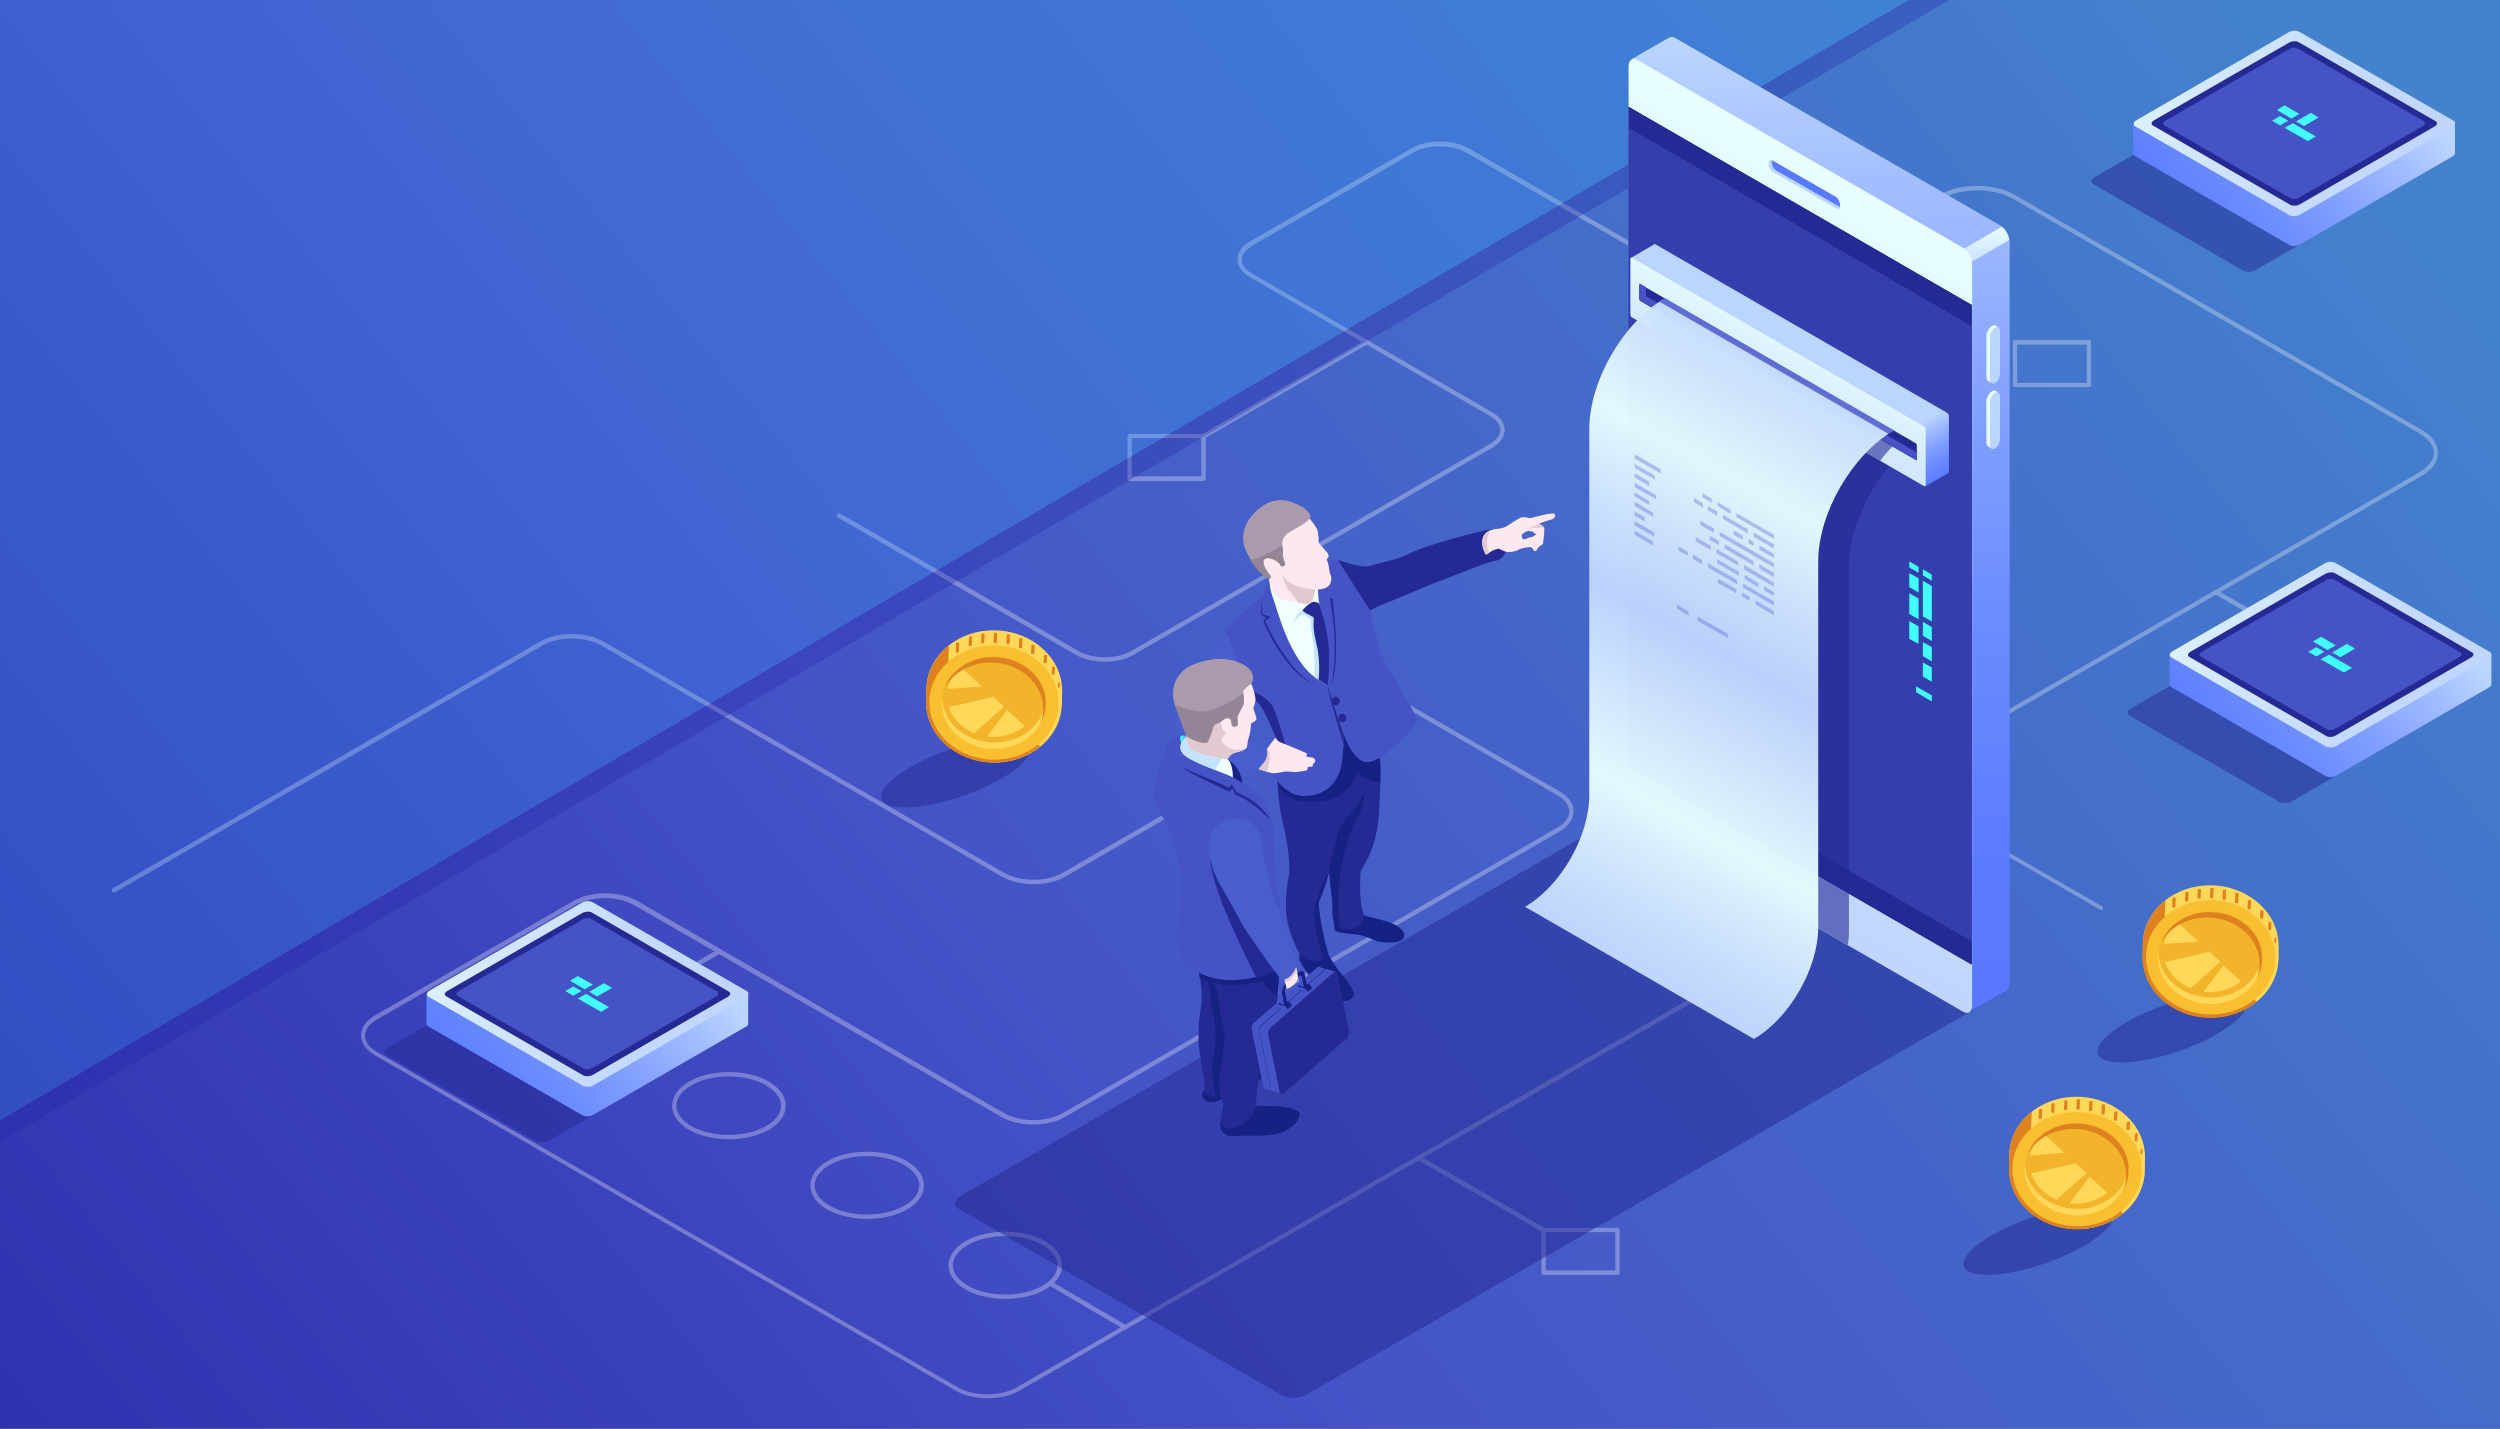 <?xml version="1.0" encoding="utf-8"?>
<!-- Generator: Adobe Illustrator 22.0.0, SVG Export Plug-In . SVG Version: 6.00 Build 0)  -->
<svg version="1.1" id="Ñëîé_1" xmlns="http://www.w3.org/2000/svg" xmlns:xlink="http://www.w3.org/1999/xlink" x="0px" y="0px"
	 viewBox="0 0 700 400" style="enable-background:new 0 0 700 400;" xml:space="preserve">
<rect x="0" y="0" width="700" height="400" fill="#333333" stroke="none"/>
<style type="text/css">
	.st0{fill:url(#SVGID_1_);}
	.st1{opacity:0.3;}
	.st2{fill:#FFFFFF;}
	.st3{opacity:0.2;fill:#33ADFF;}
	.st4{opacity:0.31;fill:url(#SVGID_2_);}
	.st5{opacity:0.5;fill:#242993;}
	.st6{fill:url(#SVGID_3_);}
	.st7{fill:url(#SVGID_4_);}
	.st8{fill:#242993;}
	.st9{fill:#4553C7;}
	.st10{fill:#42FFFF;}
	.st11{fill:url(#SVGID_5_);}
	.st12{fill:url(#SVGID_6_);}
	.st13{fill:url(#SVGID_7_);}
	.st14{opacity:0.51;}
	.st15{fill:#5778FF;}
	.st16{fill:#BCD5FF;}
	.st17{fill:#E9FFFF;}
	.st18{opacity:0.11;}
	.st19{opacity:0.6;fill:#242993;}
	.st20{fill:url(#SVGID_10_);}
	.st21{fill:url(#SVGID_11_);}
	.st22{opacity:0.96;fill:url(#SVGID_12_);}
	.st23{opacity:0.8;fill:#4553C7;}
	.st24{fill:url(#SVGID_13_);}
	.st25{fill:url(#SVGID_14_);}
	.st26{fill:url(#SVGID_15_);}
	.st27{fill:url(#SVGID_16_);}
	.st28{fill:#162184;}
	.st29{fill:#485DCE;}
	.st30{fill:#FCE8EE;}
	.st31{fill:#F0FFFF;}
	.st32{fill:#AA9AAC;}
	.st33{fill:#C4E3FF;}
	.st34{fill:#E2C8CF;}
	.st35{fill:#1B4263;}
	.st36{fill:#938496;}
	.st37{fill:url(#SVGID_17_);}
	.st38{opacity:0.32;}
	.st39{fill:#DD821F;}
	.st40{fill:#FFD85A;}
	.st41{fill:#F9BF30;}
	.st42{fill:#F2B42A;}
</style>
<linearGradient id="SVGID_1_" gradientUnits="userSpaceOnUse" x1="621.123" y1="-17.41" x2="-117.624" y2="574.982">
	<stop  offset="0" style="stop-color:#4482CC"/>
	<stop  offset="3.720858e-02" style="stop-color:#447ECC"/>
	<stop  offset="0.468" style="stop-color:#4553C7"/>
	<stop  offset="0.596" style="stop-color:#3B44BC"/>
	<stop  offset="0.844" style="stop-color:#2B2DAB"/>
	<stop  offset="1" style="stop-color:#2525A5"/>
</linearGradient>
<rect x="0" class="st0" width="700" height="400"/>
<g class="st1">
	<path class="st2" d="M588.3,254.8c-0.1,0-0.2,0-0.3-0.1l-122.2-70.6c-2.3-1.3-3.5-3.1-3.5-5c0-1.9,1.2-3.7,3.5-5l79.6-46
		c1.8-1.1,2.9-2.4,2.9-3.9c0-1.4-1-2.8-2.9-3.9L410.5,42.7c-4.1-2.3-10.7-2.3-14.7,0l-45.2,26.1c-1.8,1.1-2.9,2.4-2.9,3.9
		s1,2.8,2.9,3.9l67.2,38.8c2.3,1.3,3.5,3.1,3.5,5c0,1.9-1.2,3.7-3.5,5l-100.5,58c-4.4,2.5-11.6,2.5-16,0l-66.7-38.5
		c-0.3-0.2-0.4-0.6-0.2-0.9c0.2-0.3,0.6-0.4,0.9-0.2l66.7,38.5c4.1,2.3,10.7,2.3,14.7,0l100.5-58c1.8-1.1,2.9-2.4,2.9-3.9
		c0-1.4-1-2.8-2.9-3.9L350,77.6c-2.3-1.3-3.5-3.1-3.5-5c0-1.9,1.2-3.7,3.5-5l45.2-26.1c4.4-2.5,11.6-2.5,16,0L546,119.4
		c2.3,1.3,3.5,3.1,3.5,5c0,1.9-1.2,3.7-3.5,5l-79.6,46c-1.8,1.1-2.9,2.4-2.9,3.9c0,1.4,1,2.8,2.9,3.9l122.2,70.6
		c0.3,0.2,0.4,0.6,0.2,0.9C588.7,254.7,588.5,254.8,588.3,254.8z"/>
	<path class="st2" d="M559.1,201.9c-0.2,0-0.4-0.1-0.5-0.3c-0.2-0.3-0.1-0.7,0.2-0.9l118.7-68.5c2.5-1.5,4-3.4,4-5.4
		c0-2-1.4-3.9-4-5.4L563.7,55.7c-5.5-3.2-14.5-3.2-20,0l-25.4,14.7c-0.3,0.2-0.7,0.1-0.9-0.2c-0.2-0.3-0.1-0.7,0.2-0.9l25.4-14.7
		c5.8-3.4,15.4-3.4,21.2,0l113.8,65.7c3,1.7,4.6,4,4.6,6.5c0,2.5-1.6,4.8-4.6,6.5l-118.7,68.5C559.4,201.9,559.3,201.9,559.1,201.9z
		"/>
	<path class="st2" d="M276.6,391.5c-3.3,0-6.5-0.7-9-2.1L105,295.5c-2.5-1.5-3.9-3.4-3.9-5.6c0-2.1,1.4-4.1,3.9-5.6l55.5-32
		c5-2.9,13-2.9,18,0L281,311.6c4.6,2.7,12.1,2.7,16.7,0l138.4-79.9c2.1-1.2,3.3-2.8,3.3-4.5c0-1.7-1.2-3.3-3.3-4.5l-40.9-23.6
		c-4.6-2.7-12.1-2.7-16.7,0l-80.1,46.3c-5,2.9-13,2.9-18,0l-111.9-64.6c-4.6-2.7-12.1-2.7-16.7,0l-119.5,69
		c-0.3,0.2-0.7,0.1-0.9-0.2c-0.2-0.3-0.1-0.7,0.2-0.9l119.5-69c5-2.9,13-2.9,18,0L281,244.3c4.6,2.7,12.1,2.7,16.7,0l80.1-46.3
		c5-2.9,13-2.9,18,0l40.9,23.6c2.5,1.5,3.9,3.4,3.9,5.6c0,2.1-1.4,4.1-3.9,5.6l-138.4,79.9c-5,2.9-13,2.9-18,0l-102.6-59.2
		c-4.6-2.7-12.1-2.7-16.7,0l-55.5,32c-2.1,1.2-3.3,2.8-3.3,4.5c0,1.7,1.2,3.3,3.3,4.5l162.6,93.9c4.6,2.7,12.1,2.7,16.7,0
		l210.4-121.5c0.3-0.2,0.7-0.1,0.9,0.2c0.2,0.3,0.1,0.7-0.2,0.9L285.6,389.3C283.1,390.8,279.8,391.5,276.6,391.5z"/>
	<path class="st2" d="M432.1,345c-0.1,0-0.2,0-0.3-0.1l-35-20.2c-0.3-0.2-0.4-0.6-0.2-0.9c0.2-0.3,0.6-0.4,0.9-0.2l35,20.2
		c0.3,0.2,0.4,0.6,0.2,0.9C432.6,344.9,432.4,345,432.1,345z"/>
	<path class="st2" d="M336.6,123c-0.2,0-0.4-0.1-0.5-0.3c-0.2-0.3-0.1-0.7,0.2-0.9l46-26.6c0.3-0.2,0.7-0.1,0.9,0.2
		c0.2,0.3,0.1,0.7-0.2,0.9l-46,26.6C336.8,122.9,336.7,123,336.6,123z"/>
	<path class="st2" d="M680.9,201.4c-0.1,0-0.2,0-0.3-0.1l-60.4-34.9c-0.3-0.2-0.4-0.6-0.2-0.9c0.2-0.3,0.6-0.4,0.9-0.2l60.4,34.9
		c0.3,0.2,0.4,0.6,0.2,0.9C681.3,201.2,681.1,201.4,680.9,201.4z"/>
	<path class="st2" d="M337,134.7h-20.7c-0.3,0-0.6-0.3-0.6-0.6v-12c0-0.2,0.1-0.3,0.2-0.4c0.1-0.1,0.3-0.2,0.4-0.2l0,0l20.7,0
		c0.3,0,0.6,0.3,0.6,0.6l0,12c0,0.2-0.1,0.3-0.2,0.4C337.3,134.6,337.2,134.7,337,134.7z M316.9,133.4h19.5l0-10.7l-19.5,0V133.4z"
		/>
	<path class="st2" d="M584.9,108.4h-20.7c-0.3,0-0.6-0.3-0.6-0.6v-12c0-0.3,0.3-0.6,0.6-0.6h20.7c0.3,0,0.6,0.3,0.6,0.6v12
		C585.5,108.2,585.2,108.4,584.9,108.4z M564.8,107.2h19.5V96.5h-19.5V107.2z"/>
	<path class="st2" d="M281.5,363.7c-4,0-8-0.9-11.1-2.6c-3.1-1.8-4.8-4.2-4.8-6.8c0-2.6,1.7-5,4.8-6.8c6.1-3.5,16.1-3.5,22.2,0
		c3.1,1.8,4.8,4.2,4.8,6.8c0,2.6-1.7,5-4.8,6.8C289.6,362.8,285.6,363.7,281.5,363.7z M281.5,346.1c-3.8,0-7.6,0.8-10.5,2.5
		c-2.7,1.5-4.2,3.6-4.2,5.7c0,2.1,1.5,4.1,4.2,5.7c5.8,3.3,15.2,3.3,20.9,0c2.7-1.5,4.2-3.6,4.2-5.7c0-2.1-1.5-4.1-4.2-5.7h0
		C289.1,346.9,285.3,346.1,281.5,346.1z"/>
	<path class="st2" d="M242.8,341.3c-4,0-8-0.9-11.1-2.6c-3.1-1.8-4.8-4.2-4.8-6.8c0-2.6,1.7-5,4.8-6.8c6.1-3.5,16.1-3.5,22.2,0h0
		c3.1,1.8,4.8,4.2,4.8,6.8c0,2.6-1.7,5-4.8,6.8C250.8,340.4,246.8,341.3,242.8,341.3z M242.8,323.7c-3.8,0-7.6,0.8-10.5,2.5
		c-2.7,1.5-4.2,3.6-4.2,5.7c0,2.1,1.5,4.1,4.2,5.7c5.8,3.3,15.2,3.3,20.9,0c2.7-1.5,4.2-3.6,4.2-5.7c0-2.1-1.5-4.1-4.2-5.7
		C250.4,324.6,246.6,323.7,242.8,323.7z"/>
	<path class="st2" d="M204.1,319c-4,0-8-0.9-11.1-2.6c-3.1-1.8-4.8-4.2-4.8-6.8c0-2.6,1.7-5,4.8-6.8c6.1-3.5,16.1-3.5,22.2,0
		c0,0,0,0,0,0c3.1,1.8,4.8,4.2,4.8,6.8c0,2.6-1.7,5-4.8,6.8C212.1,318.1,208.1,319,204.1,319z M204.1,301.4c-3.8,0-7.6,0.8-10.5,2.5
		c-2.7,1.5-4.2,3.6-4.2,5.7c0,2.1,1.5,4.1,4.2,5.7c5.8,3.3,15.2,3.3,20.9,0c2.7-1.5,4.2-3.6,4.2-5.7c0-2.1-1.5-4.1-4.2-5.7
		C211.6,302.2,207.8,301.4,204.1,301.4z"/>
	<path class="st2" d="M165.3,296.6c-4,0-8-0.9-11.1-2.6c-3.1-1.8-4.8-4.2-4.8-6.8c0-2.6,1.7-5,4.8-6.8c6.1-3.5,16.1-3.5,22.2,0l0,0
		c3.1,1.8,4.8,4.2,4.8,6.8c0,2.6-1.7,5-4.8,6.8C173.3,295.7,169.3,296.6,165.3,296.6z M165.3,279c-3.8,0-7.6,0.8-10.5,2.5
		c-2.7,1.5-4.2,3.6-4.2,5.7c0,2.1,1.5,4.1,4.2,5.7c5.8,3.3,15.2,3.3,20.9,0c2.7-1.5,4.2-3.6,4.2-5.7c0-2.1-1.5-4.1-4.2-5.7l0,0
		C172.9,279.8,169.1,279,165.3,279z"/>
	<path class="st2" d="M176.1,281.6c-0.2,0-0.4-0.1-0.5-0.3c-0.2-0.3-0.1-0.7,0.2-0.9l25.3-14.6c0.3-0.2,0.7-0.1,0.9,0.2
		c0.2,0.3,0.1,0.7-0.2,0.9l-25.3,14.6C176.3,281.5,176.2,281.6,176.1,281.6z"/>
	<path class="st2" d="M315,372.3c-0.1,0-0.2,0-0.3-0.1l-21-12.3c-0.3-0.2-0.4-0.6-0.2-0.9c0.2-0.3,0.6-0.4,0.9-0.2l21,12.3
		c0.3,0.2,0.4,0.6,0.2,0.9C315.4,372.1,315.2,372.3,315,372.3z"/>
	<path class="st2" d="M452.9,357h-20.7c-0.3,0-0.6-0.3-0.6-0.6l0-12c0-0.2,0.1-0.3,0.2-0.4c0.1-0.1,0.3-0.2,0.4-0.2h20.7
		c0.3,0,0.6,0.3,0.6,0.6v12C453.5,356.7,453.2,357,452.9,357z M432.8,355.7h19.5V345h-19.5L432.8,355.7z"/>
</g>
<polygon class="st3" points="0,313.7 534.4,0 0,0 "/>
<linearGradient id="SVGID_2_" gradientUnits="userSpaceOnUse" x1="8.854375e-06" y1="159.833" x2="545.782" y2="159.833">
	<stop  offset="0" style="stop-color:#2525A5"/>
	<stop  offset="1" style="stop-color:#2525A5"/>
</linearGradient>
<polygon class="st4" points="0,319.7 545.8,0 534.4,0 0,313.7 "/>
<path class="st5" d="M359.1,390.8l-90.5-52.2c-1.7-1-1.5-2.7,0.5-3.8l220.4-127.2l63.5,74.9L365.8,390.5
	C363.8,391.6,360.8,391.7,359.1,390.8z"/>
<g>
	<path class="st5" d="M628,75.7l-41.8-24.1c-0.9-0.5-0.8-1.4,0.3-2l12.3-7.1l45.1,26l-12.3,7.1C630.5,76.2,628.9,76.3,628,75.7z"/>
	<g>
		<linearGradient id="SVGID_3_" gradientUnits="userSpaceOnUse" x1="668.196" y1="18.243" x2="598.019" y2="74.518">
			<stop  offset="0" style="stop-color:#BCD5FF"/>
			<stop  offset="0.151" style="stop-color:#A3BEFF"/>
			<stop  offset="0.387" style="stop-color:#82A0FF"/>
			<stop  offset="0.612" style="stop-color:#6A8AFF"/>
			<stop  offset="0.822" style="stop-color:#5C7DFF"/>
			<stop  offset="1" style="stop-color:#5778FF"/>
		</linearGradient>
		<path class="st6" d="M687.4,42.9v-8.3l-13.6,0l-30.1-17.4c-0.7-0.4-2-0.4-2.9,0.1l-30,17.3l-13.5,0l0,8.4h0c0,0.3,0.2,0.5,0.5,0.7
			l43.2,24.9c0.7,0.4,2,0.4,2.9-0.1l42.8-24.7C687.2,43.5,687.4,43.2,687.4,42.9z"/>
		
			<linearGradient id="SVGID_4_" gradientUnits="userSpaceOnUse" x1="174.362" y1="288.217" x2="110.569" y2="339.372" gradientTransform="matrix(0.866 0.5 -1 0.577 818.678 -218.187)">
			<stop  offset="0" style="stop-color:#C0D6FF"/>
			<stop  offset="0.298" style="stop-color:#C5DBFF"/>
			<stop  offset="0.649" style="stop-color:#D3E9FF"/>
			<stop  offset="1" style="stop-color:#E9FFFF"/>
		</linearGradient>
		<path class="st7" d="M641.1,60.3l-43.2-24.9c-0.7-0.4-0.6-1.2,0.2-1.7L640.9,9c0.9-0.5,2.1-0.5,2.9-0.1l43.2,24.9
			c0.7,0.4,0.6,1.2-0.2,1.7L644,60.1C643.1,60.6,641.8,60.7,641.1,60.3z"/>
		<path class="st8" d="M641.2,57.3l-38.3-22.1c-0.7-0.4-0.6-1,0.2-1.5L641,11.9c0.8-0.4,1.9-0.5,2.6-0.1l38.3,22.1
			c0.7,0.4,0.6,1-0.2,1.5l-37.9,21.9C643,57.7,641.9,57.7,641.2,57.3z"/>
		<path class="st9" d="M641.3,55.5l-35.2-20.3c-0.6-0.3-0.5-1,0.2-1.4l34.8-20.1c0.7-0.4,1.7-0.4,2.3-0.1l35.2,20.3
			c0.6,0.3,0.5,1-0.2,1.4l-34.8,20.1C643,55.8,641.9,55.8,641.3,55.5z"/>
	</g>
	<g>
		<polygon class="st10" points="641.6,33.2 637.5,30.8 639.7,29.5 643.8,31.9 		"/>
		<polygon class="st10" points="649.2,32.9 645.1,35.3 642.9,34 647,31.6 		"/>
		<polygon class="st10" points="640.7,33.8 638.4,35.1 636.2,33.8 638.4,32.5 		"/>
		<polygon class="st10" points="648.4,38.2 646.2,39.5 639.7,35.8 642,34.5 		"/>
	</g>
</g>
<g>
	<g>
		<g>
			<g>
				<g>
					
						<linearGradient id="SVGID_5_" gradientUnits="userSpaceOnUse" x1="104.578" y1="283.496" x2="104.578" y2="10.335" gradientTransform="matrix(-1 0 0 1 614.323 0)">
						<stop  offset="0" style="stop-color:#5778FF"/>
						<stop  offset="0.178" style="stop-color:#5C7DFF"/>
						<stop  offset="0.388" style="stop-color:#6A8AFF"/>
						<stop  offset="0.613" style="stop-color:#82A0FF"/>
						<stop  offset="0.849" style="stop-color:#A3BEFF"/>
						<stop  offset="1" style="stop-color:#BCD5FF"/>
					</linearGradient>
					<path class="st11" d="M456.8,16.6l10.6-6.1l0,0c0.4-0.2,1-0.2,1.6,0.1l91.2,52.6c1.4,0.8,2.5,2.9,2.5,4.7v207.4
						c0,1-0.3,1.7-0.9,2l0,0l-10.6,6.1L551,272l-82-47.3c-1.4-0.8-2.5-2.9-2.5-4.7V22c-0.2,0.7-0.4,1.2-0.4,1.2
						C466,23.2,456.8,16.6,456.8,16.6z"/>
					
						<linearGradient id="SVGID_6_" gradientUnits="userSpaceOnUse" x1="67.59" y1="83.147" x2="67.59" y2="63.578" gradientTransform="matrix(-1 0 0 1 614.323 0)">
						<stop  offset="0" style="stop-color:#C0D6FF"/>
						<stop  offset="0.298" style="stop-color:#C5DBFF"/>
						<stop  offset="0.649" style="stop-color:#D3E9FF"/>
						<stop  offset="1" style="stop-color:#E9FFFF"/>
					</linearGradient>
					<path class="st12" d="M562.6,67.2L535,83.1l-4.2-2.4l29.7-17.2C561.6,64.4,562.4,65.8,562.6,67.2z"/>
					
						<linearGradient id="SVGID_7_" gradientUnits="userSpaceOnUse" x1="135.374" y1="462.254" x2="135.374" y2="276.915" gradientTransform="matrix(-0.866 -0.5 0 1.155 621.3 -209.067)">
						<stop  offset="0" style="stop-color:#C0D6FF"/>
						<stop  offset="0.298" style="stop-color:#C5DBFF"/>
						<stop  offset="0.649" style="stop-color:#D3E9FF"/>
						<stop  offset="1" style="stop-color:#E9FFFF"/>
					</linearGradient>
					<path class="st13" d="M458.5,230.7l91.2,52.6c1.4,0.8,2.5,0,2.5-1.9V74.1c0-1.8-1.1-4-2.5-4.7l-91.2-52.6
						c-1.4-0.8-2.5,0-2.5,1.9v207.4C456,227.8,457.1,229.9,458.5,230.7z"/>
					<polygon class="st8" points="456,214.6 552.1,270.1 552.1,85.4 456,29.9 					"/>
					<polygon class="st8" points="456,214.6 552.1,270.1 552.1,85.4 456,29.9 					"/>
					<g class="st14">
						<polygon class="st9" points="456,208.1 552.1,263.6 552.1,91.3 456,35.8 						"/>
					</g>
					<path class="st15" d="M496.6,48L514,58.1c0.5,0.3,0.9,0.4,1.1-0.1c0.1-0.2,0.1-0.4,0.1-0.6l0,0c0-0.9-0.6-2-1.2-2.3l-17.6-10.1
						c-0.1,0-0.1-0.1-0.2-0.1c-0.6,0.2-0.6,0.3-0.6,1.1l0.1,0.2C495.7,47.1,495.9,47.6,496.6,48z"/>
					<path class="st16" d="M496.2,44.8c-0.1,0.2-0.1,0.4-0.1,0.6c0,0.9,0.6,2,1.2,2.3l17.6,10.1c0.1,0,0.1,0,0.2,0.1
						c-0.2,0.5-0.6,0.6-1.1,0.3l-17.6-10.1c-0.7-0.4-1.2-1.4-1.2-2.3C495.2,45,495.6,44.6,496.2,44.8z"/>
					<g>
						<path class="st17" d="M557.7,91.3l0.2-0.1c0.3-0.2,0.6-0.2,0.8-0.1l0,0l0.7,0.4l-0.4,0c0.1,0.2,0.1,0.4,0.1,0.6v12
							c0,1-0.6,2.1-1.3,2.5l-0.2,0.1c-0.1,0.1-0.2,0.1-0.3,0.1l0.2,0.4l-0.8-0.5l0,0c-0.3-0.2-0.5-0.5-0.5-1.1v-12
							C556.4,92.8,557,91.7,557.7,91.3z"/>
						<path class="st16" d="M558.5,107.3l0.2-0.1c0.7-0.4,1.3-1.6,1.3-2.5v-12c0-1-0.6-1.4-1.3-1l-0.2,0.1c-0.7,0.4-1.3,1.6-1.3,2.5
							v12C557.2,107.2,557.8,107.7,558.5,107.3z"/>
					</g>
					<g>
						<path class="st17" d="M557.7,109.6l0.2-0.1c0.3-0.2,0.6-0.2,0.8-0.1l0,0l0.7,0.4l-0.4,0c0.1,0.2,0.1,0.4,0.1,0.6v12
							c0,1-0.6,2.1-1.3,2.5l-0.2,0.1c-0.1,0.1-0.2,0.1-0.3,0.1l0.2,0.4l-0.8-0.5l0,0c-0.3-0.2-0.5-0.5-0.5-1.1v-12
							C556.4,111.2,557,110,557.7,109.6z"/>
						<path class="st16" d="M558.5,125.6l0.2-0.1c0.7-0.4,1.3-1.6,1.3-2.5v-12c0-1-0.6-1.4-1.3-1l-0.2,0.1c-0.7,0.4-1.3,1.6-1.3,2.5
							v12C557.2,125.6,557.8,126,558.5,125.6z"/>
					</g>
				</g>
			</g>
			<g class="st18">
				<defs>
					<polygon id="SVGID_8_" class="st18" points="456,208.1 552.1,263.6 552.1,91.3 456,35.8 					"/>
				</defs>
				<clipPath id="SVGID_9_">
					<use xlink:href="#SVGID_8_"  style="overflow:visible;"/>
				</clipPath>
			</g>
			<path class="st19" d="M456,225.9V109c3.5-9.8,10.6-19.3,18.8-24l0,0l64.1,37c-11.7,6.8-21.2,23.2-21.2,36.7v102.4
				c0,1.2-0.1,2.3-0.3,3.5l-59-34C457.1,229.9,456,227.8,456,225.9z"/>
			<g>
				<g>
					
						<linearGradient id="SVGID_10_" gradientUnits="userSpaceOnUse" x1="84.74" y1="145.703" x2="127.989" y2="67.828" gradientTransform="matrix(-1 0 0 1 614.323 0)">
						<stop  offset="0" style="stop-color:#5778FF"/>
						<stop  offset="3.979178e-02" style="stop-color:#5C7DFF"/>
						<stop  offset="8.669901e-02" style="stop-color:#6A8AFF"/>
						<stop  offset="0.137" style="stop-color:#82A0FF"/>
						<stop  offset="0.19" style="stop-color:#A3BEFF"/>
						<stop  offset="0.224" style="stop-color:#BCD5FF"/>
					</linearGradient>
					<path class="st20" d="M456.7,72.2l6.5-3.8v0c0.1-0.1,0.2-0.1,0.3,0l81.7,47.2c0.3,0.2,0.5,0.6,0.5,0.9V132
						c0,0.2-0.1,0.3-0.1,0.4l0,0l0,0c0,0,0,0,0,0l-6.6,3.8l-0.1-7.5l-75.4-43.5c-0.3-0.2-0.5-0.6-0.5-0.9v-5.3L456.7,72.2z"/>
					
						<linearGradient id="SVGID_11_" gradientUnits="userSpaceOnUse" x1="137.87" y1="145.979" x2="109.084" y2="89.705" gradientTransform="matrix(-1 0 0 1 614.323 0)">
						<stop  offset="0" style="stop-color:#C0D6FF"/>
						<stop  offset="0.298" style="stop-color:#C5DBFF"/>
						<stop  offset="0.649" style="stop-color:#D3E9FF"/>
						<stop  offset="1" style="stop-color:#E9FFFF"/>
					</linearGradient>
					<path class="st21" d="M457,88.9l81.7,47.2c0.3,0.2,0.5,0,0.5-0.4v-15.4c0-0.4-0.2-0.8-0.5-0.9L457,72.2c-0.3-0.2-0.5,0-0.5,0.4
						V88C456.5,88.3,456.7,88.8,457,88.9z"/>
					<path class="st19" d="M468.3,85.8l63.6,37.4c-2,1.7-3.8,3.6-5.5,5.8l-64.1-37C464.1,89.7,466.1,87.6,468.3,85.8z"/>
					<path class="st8" d="M459.3,84.3l77.1,44.5c0.2,0.1,0.3,0,0.3-0.2v-3.9c0-0.2-0.1-0.5-0.3-0.6l-77.1-44.5
						c-0.2-0.1-0.3,0-0.3,0.2v3.9C459,83.9,459.1,84.2,459.3,84.3z"/>
					<path class="st9" d="M459.3,79.5l1.6,0.9v2.1c0,0.2,0.1,0.5,0.3,0.6l75.5,43.6v1.8c0,0.2-0.1,0.4-0.3,0.2l-77.1-44.5
						c-0.2-0.1-0.3-0.4-0.3-0.6v-3.9C459,79.5,459.1,79.4,459.3,79.5z"/>
				</g>
				
					<linearGradient id="SVGID_12_" gradientUnits="userSpaceOnUse" x1="179.783" y1="264.557" x2="89.579" y2="104.724" gradientTransform="matrix(-1 0 0 1 614.323 0)">
					<stop  offset="0" style="stop-color:#C0D6FF"/>
					<stop  offset="0.12" style="stop-color:#D0E6FF"/>
					<stop  offset="0.263" style="stop-color:#E9FFFF"/>
					<stop  offset="0.514" style="stop-color:#C0D6FF"/>
					<stop  offset="0.624" style="stop-color:#D0E6FF"/>
					<stop  offset="0.755" style="stop-color:#E9FFFF"/>
					<stop  offset="1" style="stop-color:#C0D6FF"/>
				</linearGradient>
				<path class="st22" d="M491.1,290.9l-64.1-37l0,0c10-5.8,18-19.7,18-31.3V120.2c0-13.5,9.5-30,21.2-36.7l0,0l64.1,37h0
					c-11.7,6.8-21.2,23.2-21.2,36.7v102.4C509.1,271.1,501.1,285.1,491.1,290.9L491.1,290.9z"/>
				<path class="st23" d="M466.2,83.5l64.1,37c-0.5,0.3-1,0.6-1.5,1l0,0l-64.1-37C465.2,84.1,465.7,83.8,466.2,83.5z"/>
			</g>
		</g>
		<g>
			<polygon class="st10" points="538.4,161.1 540.9,162.6 540.9,160.9 538.4,159.4 			"/>
			<polygon class="st10" points="538.4,172.6 540.9,174 540.9,164.1 538.4,162.6 			"/>
			<polygon class="st10" points="538.4,178 540.9,179.5 540.9,175.6 538.4,174.1 			"/>
			<polygon class="st10" points="538.4,183.7 540.9,185.2 540.9,181.2 538.4,179.8 			"/>
			<polygon class="st10" points="534.6,164.4 537.2,165.9 537.2,161.9 534.6,160.5 			"/>
			<polygon class="st10" points="534.6,171.9 537.2,173.4 537.2,167.6 534.6,166.1 			"/>
			<polygon class="st10" points="534.6,178.9 537.2,180.3 537.2,175.4 534.6,173.9 			"/>
			<polygon class="st10" points="538.4,189.4 540.9,190.9 540.9,186.9 538.4,185.5 			"/>
			<polygon class="st10" points="534.6,158.9 537.2,160.4 537.2,158.7 534.6,157.2 			"/>
		</g>
		<polygon class="st10" points="536.5,193.8 540.9,196.4 540.9,194.7 536.5,192.2 		"/>
	</g>
</g>
<g>
	<path class="st5" d="M150.1,319.5l-41.8-24.1c-0.9-0.5-0.8-1.4,0.3-2l12.3-7.1l45.1,26l-12.3,7.1C152.6,320,151,320,150.1,319.5z"
		/>
	<g>
		<linearGradient id="SVGID_13_" gradientUnits="userSpaceOnUse" x1="190.301" y1="261.996" x2="120.123" y2="318.271">
			<stop  offset="0" style="stop-color:#BCD5FF"/>
			<stop  offset="0.151" style="stop-color:#A3BEFF"/>
			<stop  offset="0.387" style="stop-color:#82A0FF"/>
			<stop  offset="0.612" style="stop-color:#6A8AFF"/>
			<stop  offset="0.822" style="stop-color:#5C7DFF"/>
			<stop  offset="1" style="stop-color:#5778FF"/>
		</linearGradient>
		<path class="st24" d="M209.5,286.6v-8.3l-13.6,0l-30.1-17.4c-0.7-0.4-2-0.4-2.9,0.1l-30,17.3l-13.5,0l0,8.4h0
			c0,0.3,0.2,0.5,0.5,0.7l43.2,24.9c0.7,0.4,2,0.4,2.9-0.1l42.8-24.7C209.3,287.3,209.5,286.9,209.5,286.6z"/>
		
			<linearGradient id="SVGID_14_" gradientUnits="userSpaceOnUse" x1="142.18" y1="738.242" x2="78.387" y2="789.397" gradientTransform="matrix(0.866 0.5 -1 0.577 818.678 -218.187)">
			<stop  offset="0" style="stop-color:#C0D6FF"/>
			<stop  offset="0.298" style="stop-color:#C5DBFF"/>
			<stop  offset="0.649" style="stop-color:#D3E9FF"/>
			<stop  offset="1" style="stop-color:#E9FFFF"/>
		</linearGradient>
		<path class="st25" d="M163.2,304L120,279.1c-0.7-0.4-0.6-1.2,0.2-1.7l42.8-24.7c0.9-0.5,2.1-0.5,2.9-0.1l43.2,24.9
			c0.7,0.4,0.6,1.2-0.2,1.7l-42.8,24.7C165.2,304.4,163.9,304.4,163.2,304z"/>
		<path class="st8" d="M163.3,301.1L125,279c-0.7-0.4-0.6-1,0.2-1.5l37.9-21.9c0.8-0.4,1.9-0.5,2.6-0.1l38.3,22.1
			c0.7,0.4,0.6,1-0.2,1.5L165.9,301C165.1,301.4,164,301.5,163.3,301.1z"/>
		<path class="st9" d="M163.4,299.2l-35.2-20.3c-0.6-0.3-0.5-1,0.2-1.4l34.8-20.1c0.7-0.4,1.7-0.4,2.3-0.1l35.2,20.3
			c0.6,0.3,0.5,1-0.2,1.4l-34.8,20.1C165.1,299.5,164,299.6,163.4,299.2z"/>
	</g>
	<g>
		<polygon class="st10" points="163.7,277 159.6,274.6 161.8,273.3 166,275.7 		"/>
		<polygon class="st10" points="171.4,276.6 167.2,279 165,277.7 169.1,275.3 		"/>
		<polygon class="st10" points="162.8,277.5 160.5,278.8 158.3,277.5 160.5,276.2 		"/>
		<polygon class="st10" points="170.5,282 168.3,283.3 161.8,279.6 164.1,278.3 		"/>
	</g>
</g>
<g>
	<path class="st5" d="M638.1,224.5l-41.8-24.1c-0.9-0.5-0.8-1.4,0.3-2l12.3-7.1l45.1,26l-12.3,7.1C640.6,225,639,225,638.1,224.5z"
		/>
	<g>
		<linearGradient id="SVGID_15_" gradientUnits="userSpaceOnUse" x1="678.335" y1="167" x2="608.157" y2="223.274">
			<stop  offset="0" style="stop-color:#BCD5FF"/>
			<stop  offset="0.151" style="stop-color:#A3BEFF"/>
			<stop  offset="0.387" style="stop-color:#82A0FF"/>
			<stop  offset="0.612" style="stop-color:#6A8AFF"/>
			<stop  offset="0.822" style="stop-color:#5C7DFF"/>
			<stop  offset="1" style="stop-color:#5778FF"/>
		</linearGradient>
		<path class="st26" d="M697.6,191.6v-8.3l-13.6,0l-30.1-17.4c-0.7-0.4-2-0.4-2.9,0.1l-30,17.3l-13.5,0l0,8.4h0
			c0,0.3,0.2,0.5,0.5,0.7l43.2,24.9c0.7,0.4,2,0.4,2.9-0.1l42.8-24.7C697.3,192.3,697.6,191.9,697.6,191.6z"/>
		
			<linearGradient id="SVGID_16_" gradientUnits="userSpaceOnUse" x1="328.969" y1="411.967" x2="265.175" y2="463.122" gradientTransform="matrix(0.866 0.5 -1 0.577 818.678 -218.187)">
			<stop  offset="0" style="stop-color:#C0D6FF"/>
			<stop  offset="0.298" style="stop-color:#C5DBFF"/>
			<stop  offset="0.649" style="stop-color:#D3E9FF"/>
			<stop  offset="1" style="stop-color:#E9FFFF"/>
		</linearGradient>
		<path class="st27" d="M651.2,209L608,184.1c-0.7-0.4-0.6-1.2,0.2-1.7l42.8-24.7c0.9-0.5,2.1-0.5,2.9-0.1l43.2,24.9
			c0.7,0.4,0.6,1.2-0.2,1.7l-42.8,24.7C653.2,209.4,652,209.4,651.2,209z"/>
		<path class="st8" d="M651.4,206.1L613.1,184c-0.7-0.4-0.6-1,0.2-1.5l37.9-21.9c0.8-0.4,1.9-0.5,2.6-0.1l38.3,22.1
			c0.7,0.4,0.6,1-0.2,1.5L653.9,206C653.2,206.4,652,206.5,651.4,206.1z"/>
		<path class="st9" d="M651.5,204.2l-35.2-20.3c-0.6-0.3-0.5-1,0.2-1.4l34.8-20.1c0.7-0.4,1.7-0.4,2.3-0.1l35.2,20.3
			c0.6,0.3,0.5,1-0.2,1.4l-34.8,20.1C653.1,204.5,652.1,204.6,651.5,204.2z"/>
	</g>
	<g>
		<polygon class="st10" points="651.7,182 647.6,179.6 649.9,178.3 654,180.7 		"/>
		<polygon class="st10" points="659.4,181.6 655.3,184 653,182.7 657.1,180.3 		"/>
		<polygon class="st10" points="650.8,182.5 648.6,183.8 646.3,182.5 648.6,181.2 		"/>
		<polygon class="st10" points="658.6,187 656.3,188.3 649.8,184.6 652.1,183.3 		"/>
	</g>
</g>
<g>
	<g>
		<path class="st28" d="M364.3,266l-0.1,0.4l-0.1-0.2c0,0-0.6,1.9-0.1,2.9c0.5,1,1.2,2.2,2.2,3.5c1,1.3,2.7,4.1,3.1,4.7
			c0.4,0.5,2.9,2.6,6.1,3c3.1,0.3,3.9-1.5,3.7-2.4c-0.3-1-1.9-3.5-3.8-5.6c-1.8-2.1-3.2-4.8-3.2-4.8L364.3,266z"/>
		<path class="st28" d="M373.6,257.6c0,0-0.1,2,0.1,2.8c0.2,0.8,4.8,1.1,6.4,1.3c1.6,0.2,4.5,1.4,5.4,1.8c0.9,0.4,6.9,1.1,7.6-1.1
			c0.7-2.2-3-4-5.5-4.6c-2.5-0.6-6.6-1.8-6.6-1.8L373.6,257.6z"/>
		<path class="st8" d="M357.7,217.9c0,0-0.2,5.6,1.7,13.4c1.9,7.8,1.6,13.2,1.6,13.2s-2,8.8-0.2,14.8c1.7,6,3.2,7.7,3.2,7.7
			s3.4,4.6,8,0.5c0,0-2.5-8.2-2.8-14.8c0,0,2.2-4.8,3-9.1c0,0,0.6,6.8,1,9.6c0,0-0.4,4.1,0.7,5.7c1.1,1.6,5.9,2.1,7.5-0.7
			c1.6-2.8-1.3-1.5-0.4-14.5c0,0,4.5-5.6,5.1-15.9c0.6-10.3,0.6-14.3,0-16.4c-0.6-2-10.5-9.2-10.5-9.2l-5.6,7.2L357.7,217.9z"/>
		<path class="st28" d="M379.8,229.4c1.6-1.9,2.5-8,2.5-8s-2.5,5.1-4.3,6.6c-1.8,1.5-3.4,4.5-3.7,6.4c-0.3,1.9-2.2,9.1-2.2,9.1
			s0.6,6.8,1,9.6c0,0-0.4,4.1,0.7,5.7c0.2,0.3,0.6,0.6,1.1,0.8c0-0.1-0.3-9,0-12.8C375.2,242.9,378.2,231.3,379.8,229.4z"/>
		<path class="st29" d="M342.8,176.4c0,0-4.3,8.4-4.7,9c-0.4,0.6-8.4,10.9-9.2,16.8c0,0-0.6,2.3,2.2,4.3c2.8,2,16.7,10.9,17.5,11
			c0.9,0.1,5.9-2.3,6.1-7.8c0,0-10.9-5.1-13.3-7.6c0,0,4.2-7.1,6.3-9.2c0.5-0.5,0.8-1.5,1-2.6c0.7-4.7-1.2-9.4-4.7-12.6L342.8,176.4
			z"/>
		<path class="st8" d="M374.8,156.8c0,0,6.6,2.5,8.9,1.6c2.3-0.8,7.8-1.6,11.6-3.7c3.8-2.1,20.5-6.4,22.9-6.6c0,0,0,0.1-0.4,0.3
			c-0.4,0.2-2.1,0.3-2.6,2.3c-0.5,1.9,0.6,4.3,0.8,4.4c0.3,0.2,0.4-0.5,2-1.3c1.6-0.7,2.6-0.7,2.6-0.7l0.6,0.8l0.4,0.6
			c0,0-0.8,2.3-2.9,2.5c-2.1,0.2-15.8,5.9-16.7,6.1c-0.9,0.3-12.4,5.2-14.5,6c-2.2,0.8-3.8,1.8-3.8,1.8s-6.7-4.5-6.9-4.5
			C376.6,166.4,374.8,156.8,374.8,156.8z"/>
		<path class="st30" d="M435.3,143.9c-0.5-0.6-6.8,1.2-6.8,1.2s-1.1-0.3-2.1-0.3c-1,0-3.8,2.2-4.8,2.7c-1,0.5-3.3,0.7-3.3,0.7
			c-5.5,1.1-2.4,7.2-2.2,7.1c0.2-0.1,1.7-1.1,2.2-1.3c0.5-0.2,1.3-0.4,1.3-0.4c0.2,0.1,1.4,0.7,2.1,0.9s2.6,0,3.5-0.6
			c0.8-0.5,3.3-0.8,3.4-0.7c0.1,0.1,0.5,0.3,0.5,0.3s0.2,0.6,0.6,0.8c0.5,0.2,1-1.1,1.2-1.2c0.2-0.1,0.9-0.6,1.1-0.8
			c0.1-0.2,0.5-3.7,0.4-4.4c-0.1-0.6-1.5-1.3-1.5-1.3s3.5-1.2,3.7-1.2C435,145.3,435.8,144.5,435.3,143.9z M429.1,150.3
			c-0.3,0.1-0.7,0.1-1.2,0.3c-0.5,0.2-1,0.5-1.5,0.4c0,0-0.6-1.1-0.2-1.4c0.5-0.4,0.9-0.7,0.9-0.7s0.9-0.2,0.9-0.3
			c0,0,0.5,0.4,1,0.1c0,0,0.5,0.8,1.3,0.8C430.2,149.5,429.4,150.2,429.1,150.3z"/>
		<path class="st28" d="M386.1,211.3c-0.6-2-10.5-9.2-10.5-9.2l-2.8,3.6l-2.4,9.3l-12.7,3.9v0c0,0,0.7,6.3,11,5.6
			c10.3-0.7,11.5-8.7,11.5-8.7s1.1,2.6,6.2,3.3C386.6,214.8,386.5,212.6,386.1,211.3z"/>
		<path class="st9" d="M355.4,162l-1.7,4.5c0,0-8.4,7.3-10.8,9.9c0,0,4.2,8,4.9,16.4c0,0,3.8,3.1,5,4.6c1.2,1.4,4.1,8.1,5,10.3
			c0.9,2.2-1.7,8.8-1.7,8.8s3.6,6.6,9.3,6.4c5.8-0.2,9.7-3.7,10.4-10c0.7-6.2,0.5-7.2,0.5-7.2s2.6,7.7,6.5,7.7
			c3.9,0,10.1-6.7,10.1-6.7s4.2-3.8,3.8-5.5c-0.4-1.7-9.9-16.6-10.4-19.1c-0.5-2.5-2.7-11.2-2.7-11.2l-9-14.1l-5.5,0.3L355.4,162z"
			/>
		<path class="st31" d="M355.4,162c0,0,0,2.7,1,5.3c1.1,2.7,4.5,17.6,12.3,22.7l3,1.9v-9.5c0,0-0.1-5.8-1.4-9.6
			c-1.3-3.7-1.3-8.2-1.3-8.2s-2.2-0.6-2.2-0.6C366.8,164.2,355.4,162,355.4,162z"/>
		<path class="st30" d="M365,169c0,0,1.4,0.6,2-0.3c0.6-0.9,1.2-2.7,1.1-3.6c0,0,3.7,0.2,4.4-1.8c0.7-1.9-0.1-2.4-0.2-3
			c-0.1-0.6-0.2-2.2-0.7-3.3l-0.1-0.5c0,0,0.8-0.6,0.4-1.3c-0.3-0.7-2.4-2.8-2.6-3.1c-0.2-0.4,0.1-3-0.7-4.3
			c-0.8-1.3-2.3-3.1-2.3-3.1s-7.9-6.2-14.1,0c-6.2,6.2,3.1,17.5,3.1,17.5s0.7,3.7,2.6,5.1C359.7,168.6,365,169,365,169z"/>
		<path class="st32" d="M359.3,154c0-0.2,0-0.5-0.1-0.7c-0.2-0.7-0.6-2.5,1.3-3.9c2.4-1.7,6.5-3.3,6.4-5c-0.1-1.7-6.7-6-11.6-3.7
			c-4.9,2.3-9.4,8.1-6.1,14.2c3.3,6.1,6.2,7.1,6.2,7.1s1-0.2,0.1-1.2c-0.9-1-2.5-3.6-1.2-4.4c1.3-0.8,3.7,0.9,4,1.3
			c0.1,0.1,0.2,0.3,0.3,0.5c0.2,0.3,0.5,0.4,0.8,0.3l0.1-0.1c0.3-0.1,0.5-0.5,0.3-0.8l-0.6-1.6c-0.1-0.2-0.1-0.5-0.1-0.7L359.3,154z
			"/>
		<path class="st33" d="M364.8,170.7c0,0-1.8,1.2-2.8,3.6c0,0,1.9-1.9,2.9-2.3c0,0,2.1,1,2.1,1.6c0,0.6,0.2,4.5,0.7,6.6
			c0.5,2.1,0.4,9.4,0.4,9.4l1.3,0.9l0.6-3.2l-0.2-6.9l-1.2-6.2c0,0-0.2-2.4-0.3-2.5C368.2,171.6,364.8,170.7,364.8,170.7z"/>
		<path class="st8" d="M364.8,170.7c0,0,2-2.1,3-2.2c1,0,1.6,0.5,1.6,0.6c0,0.1,1,3.5,1,3.5s1.9,5.8,1.7,12.6
			c-0.2,6.8-0.4,6.7-0.4,6.7l-2.5-1.6c0,0,0.7-4.9-0.7-10.5c-1.4-5.6-0.2-6.5-0.8-7C367.1,172.3,364.5,171.4,364.8,170.7z"/>
		<path class="st8" d="M352.8,197.4c1.2,1.4,4,8.1,5,10.3c0.2,0.4,0.3,0.8,0.3,1.4c0.2,0.2,0.4,0.2,0.4,0.2l1.3-1.2
			c0,0-1.1-4.1-2.9-9.1c-1.8-5-9-6.2-9-6.2S351.6,195.9,352.8,197.4z"/>
		<path class="st30" d="M354.7,209.8c0,0,2-3,2.7-3.4c0,0-0.2,0.8,1,1.4c1.2,0.5,7.3,2.9,7.5,3.2c0.2,0.3,0,0.6-0.4,0.7
			c0,0,1.3,0.4,1.8,0.4c0.5,0,1.2,0.6,0.9,1.2c-0.3,0.6-0.6,0.5-0.6,0.5s0.2,0.6-0.2,0.8c-0.4,0.1-1.3,0.2-1.3,0.2s0.2,0.6-0.3,0.9
			c-0.5,0.2-3,0.5-3,0.5s-1.9-0.2-2.5-0.2c-0.5,0-3.1,0.6-4.1,0.5c-1.1-0.2-4.6-1.4-4.9-1.6C350.7,214.5,354.7,209.8,354.7,209.8z"
			/>
		<path class="st8" d="M353.2,168l0.3,4l2.2,0.7l-1.5,1.2c0,0,5.9,13.3,13.4,17.6c0,0-7.2-2.5-13.9-17.5c0,0,0.7-0.8,0.9-1.1
			l-1.5-0.7L353.2,168z"/>
		<path class="st8" d="M372.4,167.6c0,0,2.7,13.6,0.4,23.9c0,0,2.7-4.9,0.3-23.9H372.4z"/>
		<path class="st34" d="M432.4,147.7c-0.4-0.5-1.4-1-1.4-1s-2.8,1.2-3.3,1.4C427.7,148,430.6,147.7,432.4,147.7z"/>
		<path class="st34" d="M416.1,155.3c0.1,0,0.6-0.3,1-0.6v0c-1.9-2.5,0.2-6.2,0.2-6.2C413.1,150.1,415.9,155.4,416.1,155.3z"/>
		<path class="st34" d="M351.1,214.8c0.3,0.2,2.3,0.9,3.7,1.3c0,0,0.9-3.7,0.7-4.9c-0.2-1.2-0.7-1.5-0.7-1.5
			c-0.1,0.1-0.1,0.2-0.1,0.2S350.7,214.5,351.1,214.8z"/>
		<path class="st29" d="M354.7,209.7c0,0,0.6,2.1-0.8,3.8c-1.4,1.6-1.6,1.9-1.6,1.9h-1.6c0,0-0.9-2.6-0.7-2.7
			C350,212.6,354.7,209.7,354.7,209.7z"/>
		<path class="st8" d="M370.1,171.5L370.1,171.5c0,0,1.6,9.3,1.2,12.8c-0.4,3.4-0.2,7.1-0.2,7.1l0.5,0.4l0.1,0.1
			c0,0,0.2,0.1,0.4-6.7c0.2-6.8-1.7-12.6-1.7-12.6S370.2,172.1,370.1,171.5z"/>
		<g>
			<path class="st28" d="M370.6,268.4c0.5-0.3,0.9-0.6,1.4-1c0,0-2.5-8.2-2.8-14.8c0,0,2.2-4.8,3-9.1c-0.2,0.9-2.8,5.5-4,10.2
				C367,258.4,370.6,268.4,370.6,268.4z"/>
		</g>
		<g>
			<path class="st34" d="M359,160.5C359,160.5,359,160.5,359,160.5C359,160.5,359,160.5,359,160.5z"/>
			<path class="st34" d="M359,160.5c0,0.2,0.7,3.6,2.1,5.1c1.4,1.6,2.5,3.2,2.5,3.2c0.9,0.1,1.5,0.2,1.5,0.2s1.4,0.6,2-0.3
				c0.6-0.9,1.2-2.7,1.1-3.6c0,0-5-0.5-6.9-1.8C359.4,162,359.1,160.7,359,160.5z"/>
		</g>
		<path class="st35" d="M357.2,206.5c0,0,0.3,0.6,0.3,0.6c0,0,0.1-0.4,0.1-0.4s-0.2-0.5-0.2-0.5
			C357.4,206.2,357.2,206.5,357.2,206.5z"/>
		<path class="st8" d="M371.7,192c0,0,3.5,11.1,4.6,13.8l-0.1,2.7C376.3,208.5,371.9,194.6,371.7,192z"/>
		<path class="st8" d="M375.1,195.9c0.2,0.6-0.1,1.3-0.7,1.5c-0.6,0.2-1.3-0.2-1.4-0.8c-0.2-0.6,0.1-1.3,0.7-1.5
			C374.2,194.9,374.9,195.3,375.1,195.9z"/>
		<path class="st8" d="M376.9,200.7c0.2,0.6-0.1,1.3-0.7,1.5c-0.6,0.2-1.3-0.2-1.4-0.8c-0.2-0.6,0.1-1.3,0.7-1.5
			C376,199.7,376.7,200.1,376.9,200.7z"/>
	</g>
	<path class="st36" d="M359.3,156.1c-0.1-0.2-0.1-0.5-0.1-0.7l0-1.3c0-0.2,0-0.5-0.1-0.7c-0.1-0.2-0.1-0.5-0.2-0.8
		c0,0-5.4,3.9-8.9,4.1c2.9,4.6,5.3,5.4,5.3,5.4s1-0.2,0.1-1.2c-0.9-1-2.5-3.6-1.2-4.4c1.3-0.8,3.7,0.9,4,1.3
		c0.1,0.1,0.2,0.3,0.3,0.5c0.2,0.3,0.5,0.4,0.8,0.3l0.1-0.1c0.3-0.1,0.5-0.5,0.3-0.8L359.3,156.1z"/>
</g>
<g>
	<g>
		<path class="st28" d="M351,309.5c0,0,2.3,0.3,4.6,0.2c2.2-0.1,8.3,0.4,8.3,2.3c0,1.9-2.9,4.9-6.8,5.6c-3.9,0.7-9,0.2-11.5,0.5
			c-2.6,0.3-4.5-1.7-3.8-3.9C342.5,311.9,351,309.5,351,309.5z"/>
		<path class="st28" d="M337,305.5c0,0-0.7,1.2-0.2,1.9c0.5,0.7,1.8,2.3,5.3,0.3c3.4-2,10.2-5.1,10.2-5.1s3.9-2.2,3.5-4.3
			c-0.4-2.2-4.1-1.5-4.1-1.5L337,305.5z"/>
		<path class="st8" d="M358.2,271.6c0,0-0.4,15.1-3.3,20.9c-2.9,5.8-2.9,15.7-3.4,17.6c-0.5,1.9-2.4,4.7-5.7,5.6
			c-3.3,0.9-4.1-1-4-2.2c0-1.2,0.8-3.1,0.7-4.4c-0.1-1.3-0.5-1.8-0.6-2.4c0,0-3.8,1.3-4.7-1.2c0,0,0.2-0.8,0.2-1.2
			c0-0.4-1.5-9.8-1.7-11c-0.2-1.2-0.2-7.6,0.5-10.9c0.8-3.3-0.4-10.1-0.4-10.1l11.5-2.5L358.2,271.6z"/>
		<path class="st28" d="M339.3,273.2c0,0,0.3,2.4,1.6,4.2c0,0,0.8,7.9,2.1,11.8c0,0-0.7,7.9-1.3,10.4c-0.7,2.5,0,7.1,0,7.1
			s-0.4,0.2-1.1,0.3c-0.6,0.1-1.7-9.2-0.9-10.9c0.8-1.7,0.8-9.3,0.1-11.6c-0.6-2.3-1.2-9-1.8-10.1c-0.6-1.2,0.4-1.9,0.4-1.9
			L339.3,273.2z"/>
		<path class="st28" d="M343.7,212.6c0,0,3.9,2.2,4.1,6.6l-2.8-0.3C345,218.9,345.4,214,343.7,212.6z"/>
		<path class="st28" d="M348.1,275.7c-7.7,0.9-12.2-1.8-12.2-1.8c-0.1-1-0.2-1.6-0.2-1.6l11.5-2.5l10.9,1.7c0,0-0.1,3-0.4,6.9
			c-1.9,0.3-4.1-3.6-4.1-3.6l-5.3,0.8C348.4,275.7,355.8,274.8,348.1,275.7z"/>
		<path class="st9" d="M356.7,271.9c0,0-16.2,7.5-25.6-3.3c-0.3-0.3-0.4-0.7-0.5-1.1l-0.2-2.8c0-0.4-0.1-0.7-0.3-1l0,0
			c-0.3-0.7-0.5-1.4-0.4-2.2c0.3-3.2,1-12,1.2-14.5c0.2-3-3-15.1-6.6-20.3c-3.6-5.2,2.6-18.3,2.6-18.3s1.6-3.1,5.4-2.4
			c0,0-3.3,2.7-1.1,5.1c2.2,2.4,8.2,3.8,8.2,3.8s11.1,4.3,15.2,10.3c0,0,1.5,3.1,1.9,7.2c0.4,4.1,0.7,13.7,1,15
			c0.3,1.3,1.5,10.1,1.5,10.5C358.9,258.4,356.7,271.9,356.7,271.9z"/>
		<g>
			
				<linearGradient id="SVGID_17_" gradientUnits="userSpaceOnUse" x1="1951.476" y1="207.005" x2="1953.306" y2="207.005" gradientTransform="matrix(-1 0 0 1 2283.814 0)">
				<stop  offset="0" style="stop-color:#5778FF"/>
				<stop  offset="7.257640e-02" style="stop-color:#5489FF"/>
				<stop  offset="0.279" style="stop-color:#4EB3FF"/>
				<stop  offset="0.48" style="stop-color:#49D4FF"/>
				<stop  offset="0.671" style="stop-color:#45ECFF"/>
				<stop  offset="0.849" style="stop-color:#43FAFF"/>
				<stop  offset="1" style="stop-color:#42FFFF"/>
			</linearGradient>
			<path class="st37" d="M330.8,208c-0.4-0.7-0.4-1.4-0.2-2c0.5-0.1,1.1-0.1,1.7,0C332.3,206.1,331.3,206.9,330.8,208z"/>
			<path class="st8" d="M351.7,273.6c0,0-12.4-23.6-12.8-32.9c-0.5-9.3,16.6,16.9,16.6,16.9l1.2,14.4
				C356.7,271.9,353.6,273.3,351.7,273.6z"/>
		</g>
		<path class="st29" d="M354.7,244c-0.5-2.1-0.9-4.2-1.1-6.3c-0.3-3.7-2-9.9-9.2-8.2c-10.2,2.4-4.4,15.4-3.1,17.6
			c1.3,2.2,6.7,11.9,6.9,12.4c0.3,0.5,8.1,12.1,10.7,14.8c0.2,0.2,0.6,0.2,0.9,0c0.9-0.8,3-2.8,3.2-3.9c0.3-1.5-1.5-6.6-1.5-6.6
			s-4.9-13.1-5.3-13.8C356,249.6,355.6,247.4,354.7,244z"/>
		<path class="st30" d="M343.5,213c0,0,0.7-1.9,2.6-2.3c1.9-0.4,3-1,3.1-1.7c0.1-0.7,0.1-1.6,0.5-2.6c0.4-1.1,0.6-3.7,0.6-3.8
			c0-0.1,1.4-0.6,1.5-1.3c0-0.6-0.9-2.9-0.9-3.1c0.1-0.2,0.8-1.7,0.6-2.8c-0.2-1.1-0.5-2.7-1.2-4c-0.7-1.3-5.7-9.4-16.3-4
			c-10.7,5.3-1.3,13.7-1.7,19.6c0,0-0.8,1.3,1.1,3.2C335.3,212.1,340.5,212.1,343.5,213z"/>
		<path class="st34" d="M333.3,210.2c-2-1.9-1.1-3.2-1.1-3.2c0.1-0.8-0.1-1.7-0.3-2.6l4.4,0.4c0,0,5.8-6.1,5.6-3.1
			c-0.2,3,1.4,3.4,1.4,3.4l-1.1,1.7c-0.3,0.4-0.1,0.9,0.3,1.3c2.1,2.8,6.3,1.5,6.3,1.5c-0.5,0.4-1.4,0.7-2.6,0.9
			c-1.9,0.4-2.6,2.3-2.6,2.3C340.5,212.1,335.3,212.1,333.3,210.2z"/>
		<g>
			<path class="st32" d="M350.5,188.2c0,0,0.9,2.2-0.2,3.2c-1.2,1-2.2,2-2.2,2l0.2,2.8c0,0.4-0.1,0.8-0.2,1.2l-1.3,2.5
				c-0.3,0.5-0.4,1-0.3,1.6l0.1,1.1c0,0.3-0.2,0.6-0.5,0.7l-0.4,0.1c-0.4,0.1-0.7-0.2-0.8-0.5l-0.3-1.5c0,0-0.9-1.2-2.6,0.5
				l-1.5,0.8c-0.4,0.2-0.7,0.6-0.9,1.1c-0.3,1.2-1.1,3.7-1.7,4.1c-0.9,0.6-4.8-0.9-5.4-1.7c-0.6-0.8-2.4-6.2-3.5-8.9
				c-1.1-2.6-1.4-9.4,6.7-11.8C343.6,182.9,349.1,185.9,350.5,188.2z"/>
			<path class="st36" d="M332.3,206.1c-0.6-0.8-2.4-6.2-3.5-8.9c0,0,3.4,1.8,7.5,2c4.1,0.3,11.8-5,11.8-5l0.2,2.1
				c0,0.4-0.1,0.8-0.2,1.2l-1.3,2.5c-0.3,0.5-0.4,1-0.3,1.6l0.1,1.1c0,0.3-0.2,0.6-0.5,0.7l-0.4,0.1c-0.4,0.1-0.7-0.2-0.8-0.5
				l-0.3-1.5c0,0-0.9-1.2-2.6,0.5l-2.2,1.1c0,0-1,4.2-1.9,4.8C336.8,208.4,332.9,206.8,332.3,206.1z"/>
		</g>
		<path class="st31" d="M332.2,206.3c0,0-2.9,2.1-1.1,4.6c1.8,2.5,13.5,6.1,14.1,6.8c0,0,0.1-3.9-1.5-5.1c0,0-8.7-0.9-10.3-2.9
			C331.8,207.8,332.2,206.3,332.2,206.3z"/>
		<path class="st33" d="M332.2,206.3c0,0-0.4,1.4,1.2,3.4c1.2,1.5,6.5,2.4,9,2.7l0,0c0,0-0.9,0.6-2.1,3.2c-3.6-1.4-8-3.3-9.1-4.7
			C329.3,208.5,332.2,206.3,332.2,206.3z"/>
		<path class="st8" d="M331,214.9c0,0,5.3,2.3,7.8,3.3c2.5,1,5.3,2.4,5.3,2.4l0.8-1l1.3,2.2c0,0,4,1.8,5.9,3.5
			c1.9,1.6,3.4,3.8,3.7,4.4c0,0-5.2-5.4-9-6.8l-1-0.4l-0.7-1.8l-0.8,1C344.2,221.7,332.7,216.4,331,214.9z"/>
	</g>
	<g>
		<path class="st9" d="M350.6,287.3L350.6,287.3L350.6,287.3c0.1-0.4,0.3-0.7,0.5-0.9l17.7-15.5c0.5-0.4,1-0.2,1.1,0.5l3.2,15.9
			c0.1,0.7-0.1,1.6-0.6,2l-14.5,12.7l0.9,4.3l-4.7-1.4l0,0c-0.2-0.1-0.4-0.3-0.5-0.7l-3.2-15.9C350.4,288.1,350.5,287.7,350.6,287.3
			z"/>
		<path class="st9" d="M374,272.1l-4.6-1.3l-0.1,0c-0.2,0-0.3,0-0.5,0.2l-17.7,15.5c-0.2,0.2-0.4,0.5-0.5,0.9l0.7,0.2l0,0l3.9,1.3
			l15.4-13.7l0,0L374,272.1z"/>
		<path class="st8" d="M377.1,290.7l-17.7,15.5c-0.5,0.4-1,0.2-1.1-0.5l-3.2-15.9c-0.1-0.7,0.1-1.6,0.6-2l17.7-15.5
			c0.5-0.4,1-0.2,1.1,0.5l3.2,15.9C377.8,289.4,377.5,290.3,377.1,290.7z"/>
		<path class="st28" d="M355.9,305l-3.2-15.9c-0.1-0.7,0.1-1.6,0.6-2l17.7-15.5c0.1-0.1,0.3-0.2,0.4-0.2c-0.2-0.1-0.4,0-0.6,0.2
			L353.2,287c-0.5,0.4-0.7,1.3-0.6,2l3.2,15.9c0.1,0.5,0.4,0.8,0.7,0.8C356.2,305.6,356,305.4,355.9,305z"/>
		<g>
			<g>
				<path class="st28" d="M360.7,280.5l-1-0.3c-0.2-0.1-0.4-0.1-0.6,0l-0.1,0c-0.1,0-0.1,0.1-0.1,0.3l0,0.2l2.8,1l0-0.2
					c0-0.1-0.1-0.3-0.2-0.4l-0.1-0.1C361.2,280.7,360.9,280.6,360.7,280.5z"/>
				<polygon class="st28" points="360.5,282.6 361.8,281.5 358.9,280.2 357.7,281.3 				"/>
				<path class="st9" d="M359.5,281.6l-1-0.3c-0.2-0.1-0.4-0.1-0.6,0l-0.1,0c-0.1,0-0.1,0.1-0.1,0.3l0,0.2l2.8,1l0-0.2
					c0-0.1-0.1-0.3-0.2-0.4l-0.1-0.1C359.9,281.8,359.7,281.7,359.5,281.6z"/>
				<polygon class="st28" points="358.9,282 358.8,281.4 358.9,281.4 359,282.1 				"/>
				<polygon class="st28" points="358.8,281.4 360.1,280.3 360.1,280.3 358.9,281.4 				"/>
			</g>
			<g>
				<path class="st28" d="M366.3,275.6l-1-0.3c-0.2-0.1-0.4-0.1-0.6,0l-0.1,0c-0.1,0-0.1,0.1-0.1,0.3l0,0.2l2.8,1l0-0.2
					c0-0.1-0.1-0.3-0.2-0.4L367,276C366.8,275.8,366.6,275.6,366.3,275.6z"/>
				<polygon class="st28" points="366.2,277.7 367.4,276.6 364.6,275.3 363.3,276.3 				"/>
				<path class="st9" d="M365.1,276.7l-1-0.3c-0.2-0.1-0.4-0.1-0.6,0l-0.1,0c-0.1,0-0.1,0.1-0.1,0.3l0,0.2l2.8,1l0-0.2
					c0-0.1-0.1-0.3-0.2-0.4l-0.1-0.1C365.6,276.9,365.3,276.7,365.1,276.7z"/>
				<polygon class="st28" points="364.6,277.1 364.4,276.4 364.5,276.4 364.6,277.1 				"/>
				<polygon class="st28" points="364.4,276.4 365.7,275.3 365.8,275.4 364.5,276.4 				"/>
			</g>
			<g>
				<path class="st9" d="M358,278l0.6,3l0.8-0.7l-0.6-2.9c-0.1-0.4,0.1-1,0.4-1.3l3.6-3.2c0.3-0.3,0.7-0.2,0.7,0.3l0.6,2.9l0.8-0.7
					l-0.6-3c-0.2-0.9-0.9-1.2-1.6-0.6l-3.9,3.4C358.2,275.8,357.8,277.1,358,278z"/>
				<path class="st9" d="M364.2,272.6l-1.6,0l-4.3,4.2l0,2.3l0.2,1.9l1,0.4l-0.2-2.4l-0.1-1.6l0.9-1.3c0,0,1.6-1.4,1.6-1.4
					C361.9,274.6,364.2,272.6,364.2,272.6z"/>
				<polygon class="st9" points="365.3,276.4 364.2,276.1 363.8,273.9 364.8,273.9 365.1,273.9 				"/>
				<path class="st9" d="M364.9,271.9l-1.1-0.4c0,0,0.3,0.5,0.3,0.5c0,0,0.4,0.1,0.4,0.1C364.5,272.1,364.9,271.9,364.9,271.9z"/>
				<path class="st28" d="M359,278.4l0.6,3l0.8-0.7l-0.6-2.9c-0.1-0.4,0.1-1,0.4-1.3l3.6-3.2c0.3-0.3,0.7-0.2,0.7,0.3l0.6,2.9
					l0.8-0.7l-0.6-3c-0.2-0.9-0.9-1.2-1.6-0.6l-3.9,3.4C359.3,276.2,358.8,277.5,359,278.4z"/>
			</g>
		</g>
	</g>
	<path class="st30" d="M362.7,270.3c0,0,0.9,2.9,0.7,3.7c-0.1,0.8-1.6,2.3-2.6,2.7c-0.9,0.3-0.6-0.7-0.9-1.3c-0.3-0.6-0.3-2-0.3-2
		L362.7,270.3z"/>
	<path class="st34" d="M359.7,273.4l3.1-3c0,0,0.2,0.6,0.4,1.3c0,0-1.1,2.3-3.2,3.4C359.7,274.4,359.7,273.4,359.7,273.4z"/>
	<path class="st29" d="M363,270.5c0,0-0.9,3.3-3.8,3.9l0.7-3.6c0,0,2.4-0.8,2.5-0.8C362.5,269.9,363,270.5,363,270.5z"/>
</g>
<g class="st38">
	<polygon class="st9" points="486.2,144.8 496.7,150.9 496.7,149.7 486.2,143.7 	"/>
	<polygon class="st9" points="480.9,141.7 484.6,143.9 484.6,142.8 480.9,140.6 	"/>
	<polygon class="st9" points="476.7,139.3 479.3,140.8 479.3,139.6 476.7,138.2 	"/>
	<polygon class="st9" points="491,150.3 496.7,153.6 496.7,152.4 491,149.1 	"/>
	<polygon class="st9" points="482.4,145.3 489.4,149.4 489.4,148.2 482.4,144.1 	"/>
	<polygon class="st9" points="478.2,142.9 480.8,144.4 480.8,143.2 478.2,141.7 	"/>
	<polygon class="st9" points="474.3,140.6 476.8,142.1 476.8,140.9 474.3,139.4 	"/>
	<polygon class="st9" points="492.6,153.9 496.7,156.2 496.7,155.1 492.6,152.7 	"/>
	<polygon class="st9" points="489.6,152.1 491,152.9 491,151.8 489.6,150.9 	"/>
	<polygon class="st9" points="485.4,149.7 488,151.2 488,150 485.4,148.5 	"/>
	<polygon class="st9" points="481.5,150.1 496.7,158.9 496.7,157.7 481.5,148.9 	"/>
	<polygon class="st9" points="476.1,147 479.9,149.2 479.9,148 476.1,145.8 	"/>
	<polygon class="st9" points="492.6,159.2 496.7,161.6 496.7,160.4 492.6,158 	"/>
	<polygon class="st9" points="482.9,153.6 491,158.3 491,157.1 482.9,152.4 	"/>
	<polygon class="st9" points="478.7,151.2 481.3,152.7 481.3,151.5 478.7,150 	"/>
	<polygon class="st9" points="488.3,159.4 496.7,164.3 496.7,163.1 488.3,158.2 	"/>
	<polygon class="st9" points="480.6,154.9 486.7,158.4 486.7,157.3 480.6,153.7 	"/>
	<polygon class="st9" points="474.8,151.6 479,154 479,152.8 474.8,150.4 	"/>
	<polygon class="st9" points="493.9,165.3 496.7,166.9 496.7,165.8 493.9,164.1 	"/>
	<polygon class="st9" points="488.5,162.2 492.3,164.4 492.3,163.2 488.5,161 	"/>
	<polygon class="st9" points="480.8,157.7 486.9,161.2 486.9,160.1 480.8,156.6 	"/>
	<polygon class="st9" points="488,164.5 496.7,169.6 496.7,168.4 488,163.4 	"/>
	<polygon class="st9" points="478.2,158.9 486.4,163.6 486.4,162.4 478.2,157.7 	"/>
	<polygon class="st9" points="474,156.5 476.6,158 476.6,156.8 474,155.3 	"/>
	<polygon class="st9" points="470,154.2 472.6,155.6 472.6,154.5 470,153 	"/>
	<polygon class="st9" points="491.5,169.2 496.7,172.3 496.7,171.1 491.5,168.1 	"/>
	<polygon class="st9" points="465,132.6 457.7,128.4 457.7,127.2 465,131.4 	"/>
	<polygon class="st9" points="463.4,134.3 457.7,131 457.7,129.9 463.4,133.2 	"/>
	<polygon class="st9" points="461.8,136.1 457.7,133.7 457.7,132.5 461.8,134.9 	"/>
	<polygon class="st9" points="463.7,139.8 457.7,136.4 457.7,135.2 463.7,138.7 	"/>
	<polygon class="st9" points="461.8,141.4 457.7,139 457.7,137.9 461.8,140.3 	"/>
	<polygon class="st9" points="462.9,144.7 457.7,141.7 457.7,140.5 462.9,143.6 	"/>
	<polygon class="st9" points="460.6,146 457.7,144.4 457.7,143.2 460.6,144.9 	"/>
	<polygon class="st9" points="463.2,150.3 457.7,147.1 457.7,145.9 463.2,149.1 	"/>
	<polygon class="st9" points="462.9,152.8 457.7,149.7 457.7,148.6 462.9,151.6 	"/>
	<polygon class="st9" points="487.7,167 489.9,168.3 489.9,167.1 487.7,165.9 	"/>
	<polygon class="st9" points="481,163.2 486.1,166.1 486.1,164.9 481,162 	"/>
	<polygon class="st9" points="475.3,173.8 483.8,178.7 483.8,177.5 475.3,172.6 	"/>
	<polygon class="st9" points="469.5,170.4 472.8,172.4 472.8,171.2 469.5,169.3 	"/>
</g>
<g>
	<path class="st5" d="M288.3,209.2c1.2,3.5-7.1,9.6-18.5,13.6c-11.5,4-21.8,4.4-23,0.9c-1.2-3.5,7.1-9.6,18.5-13.6
		C276.8,206,287.1,205.6,288.3,209.2z"/>
	<g>
		<g>
			<g>
				<polygon class="st39" points="259.3,196.4 259.4,192.7 260.3,190.6 260.8,192.4 				"/>
			</g>
			<g>
				<path class="st40" d="M297.3,197.1l0.1-3.6c0,0-3,3-3,3.1C294.4,196.6,297.3,197.1,297.3,197.1z"/>
			</g>
			<g>
				<g>
					<path class="st40" d="M278,207.6c-10.5-0.3-18.8-5.6-18.6-14.8c0.2-9.3,8.9-16.6,19.4-16.3c10.5,0.3,18.8,8,18.6,17.2
						C297.2,202.9,288.5,207.8,278,207.6z"/>
				</g>
				<g>
					
						<ellipse transform="matrix(2.394455e-02 -1 1 2.394455e-02 74.858 470.3)" class="st40" cx="278.3" cy="196.8" rx="16.8" ry="19"/>
				</g>
				<g>
					<path class="st39" d="M265,184.7c-3.4,2.9-5.6,7-5.7,11.6c-0.2,9.3,8.1,17,18.6,17.2c5.2,0.1,9.9-1.6,13.4-4.5L265,184.7z"/>
				</g>
				<g>
					
						<ellipse transform="matrix(2.394375e-02 -1 1 2.394375e-02 74.858 470.3)" class="st41" cx="278.3" cy="196.8" rx="16" ry="18.1"/>
				</g>
				<g>
					
						<ellipse transform="matrix(2.394542e-02 -1 1 2.394542e-02 74.857 470.3)" class="st42" cx="278.3" cy="196.8" rx="12.9" ry="14.6"/>
				</g>
				<g>
					<path class="st40" d="M292.8,197.2c0-0.3,0-0.6,0-0.9c-0.7,6.7-7.1,11.8-14.8,11.6c-7.7-0.2-13.9-5.6-14.2-12.3
						c0,0.3-0.1,0.6-0.1,0.9c-0.2,7.1,6.2,13,14.3,13.2C286,209.9,292.7,204.3,292.8,197.2z"/>
				</g>
				<g>
					<g>
						<path class="st40" d="M281.1,197.9l-3-2.8c-2.9,0.7-8.2,1.9-12.5,2.9c1.1,3.2,3.7,5.8,7.1,7.3L281.1,197.9z"/>
					</g>
					<g>
						<path class="st40" d="M276.4,206.2c0.5,0.1,1,0.1,1.4,0.1c3.5,0.1,6.7-1.1,9.1-3l-4.9-4.5L276.4,206.2z"/>
					</g>
					<g>
						<path class="st40" d="M274.9,192.2l-5.6-5.2c-1.9,1.7-3.6,3.5-4,5.9L274.9,192.2z"/>
					</g>
				</g>
				<g>
					<path class="st39" d="M277.8,185.5c8,0.2,14.4,6.1,14.3,13.2c0,1.4-0.3,2.8-0.9,4.1c1-1.7,1.6-3.6,1.6-5.6
						c0.2-7.1-6.2-13-14.3-13.2c-6.4-0.2-11.9,3.4-14,8.4C267.1,188.2,272.1,185.4,277.8,185.5z"/>
				</g>
			</g>
			<g>
				<path class="st39" d="M259.4,192.7c0,1.4-0.2,2.4,0.2,3.7c0.4-1.4,1.3-5.4,1.3-5.4l1.4-3.2l1.2-1l2-1.5l0.2-4.7
					C262,183.6,259.6,187.9,259.4,192.7z"/>
			</g>
		</g>
		<g>
			<g>
				<path class="st39" d="M296.2,192.3l0.1-1c0-0.1,0.1-0.2,0.2-0.2l0.1,0c0.1,0,0.2,0.1,0.2,0.3l-0.1,1c0,0.1-0.1,0.2-0.2,0.2
					l-0.1,0C296.3,192.5,296.2,192.4,296.2,192.3z"/>
			</g>
			<g>
				<path class="st39" d="M294.5,188.6l0.1-1.7c0-0.2,0.1-0.3,0.3-0.3l0.2,0c0.1,0,0.3,0.1,0.3,0.3l-0.1,1.7c0,0.2-0.1,0.3-0.3,0.3
					l-0.2,0C294.6,188.9,294.5,188.8,294.5,188.6z"/>
			</g>
			<g>
				<path class="st39" d="M292.2,185.4l0.1-1.7c0-0.2,0.1-0.3,0.3-0.3l0.3,0c0.2,0,0.3,0.1,0.3,0.3l-0.1,1.7c0,0.2-0.1,0.3-0.3,0.3
					l-0.3,0C292.3,185.7,292.2,185.6,292.2,185.4z"/>
			</g>
			<g>
				<path class="st39" d="M288.7,182.8l0.1-2c0-0.2,0.1-0.3,0.3-0.3l0.3,0c0.2,0,0.3,0.2,0.3,0.3l-0.1,2c0,0.2-0.1,0.3-0.3,0.3
					l-0.3,0C288.9,183.2,288.7,183,288.7,182.8z"/>
			</g>
			<g>
				<path class="st39" d="M285.3,181.2l0.1-2.3c0-0.2,0.1-0.3,0.3-0.3l0.3,0c0.2,0,0.3,0.1,0.3,0.3l-0.1,2.3c0,0.2-0.1,0.3-0.3,0.3
					l-0.3,0C285.4,181.5,285.3,181.3,285.3,181.2z"/>
			</g>
			<g>
				<path class="st39" d="M281.8,180.1l0.1-2.2c0-0.2,0.1-0.3,0.3-0.3l0.3,0c0.2,0,0.3,0.2,0.3,0.3l-0.1,2.2c0,0.2-0.1,0.3-0.3,0.3
					l-0.3,0C281.9,180.4,281.8,180.3,281.8,180.1z"/>
			</g>
			<g>
				<path class="st39" d="M278.2,179.8l0.1-2.3c0-0.2,0.1-0.3,0.3-0.3l0.3,0c0.2,0,0.3,0.1,0.3,0.3l-0.1,2.3c0,0.2-0.1,0.3-0.3,0.3
					l-0.3,0C278.4,180.1,278.2,179.9,278.2,179.8z"/>
			</g>
			<g>
				<path class="st39" d="M274.7,179.8l0.1-2.1c0-0.2,0.1-0.3,0.3-0.3l0.3,0c0.2,0,0.3,0.1,0.3,0.3l-0.1,2.1c0,0.2-0.1,0.3-0.3,0.3
					l-0.3,0C274.8,180.2,274.7,180,274.7,179.8z"/>
			</g>
			<g>
				<path class="st39" d="M271.2,180.6l0.1-2.1c0-0.2,0.1-0.3,0.3-0.3l0.3,0c0.2,0,0.3,0.1,0.3,0.3l-0.1,2.1c0,0.2-0.1,0.3-0.3,0.3
					l-0.3,0C271.3,180.9,271.2,180.8,271.2,180.6z"/>
			</g>
			<g>
				<path class="st39" d="M267.6,182.4l0.1-2.2c0-0.2,0.1-0.3,0.3-0.3l0.3,0c0.2,0,0.3,0.1,0.3,0.3l-0.1,2.2c0,0.2-0.1,0.3-0.3,0.3
					l-0.3,0C267.7,182.7,267.6,182.5,267.6,182.4z"/>
			</g>
		</g>
	</g>
</g>
<ellipse transform="matrix(0.944 -0.33 0.33 0.944 -82.611 208.003)" class="st5" cx="570.7" cy="347.1" rx="22" ry="6.7"/>
<g>
	<g>
		<g>
			<polygon class="st39" points="562.5,327 562.6,323.4 563.4,321.3 564,323 			"/>
		</g>
		<g>
			<path class="st40" d="M600.4,327.7l0.1-3.6c0,0-3,3-3,3.1C597.6,327.3,600.4,327.7,600.4,327.7z"/>
		</g>
		<g>
			<g>
				<path class="st40" d="M581.2,338.2c-10.5-0.3-18.8-5.6-18.6-14.8c0.2-9.3,8.9-16.6,19.4-16.3c10.5,0.3,18.8,8,18.6,17.2
					C600.4,333.6,591.7,338.5,581.2,338.2z"/>
			</g>
			<g>
				
					<ellipse transform="matrix(2.393387e-02 -1 1 2.393387e-02 240.154 900.903)" class="st40" cx="581.4" cy="327.5" rx="16.8" ry="19"/>
			</g>
			<g>
				<path class="st39" d="M568.2,315.4c-3.4,2.9-5.6,7-5.7,11.6c-0.2,9.3,8.1,17,18.6,17.2c5.2,0.1,9.9-1.6,13.4-4.5L568.2,315.4z"
					/>
			</g>
			<g>
				
					<ellipse transform="matrix(2.393300e-02 -1 1 2.393300e-02 240.155 900.904)" class="st41" cx="581.4" cy="327.5" rx="16" ry="18.1"/>
			</g>
			<g>
				
					<ellipse transform="matrix(2.393069e-02 -1 1 2.393069e-02 240.156 900.904)" class="st42" cx="581.4" cy="327.5" rx="12.9" ry="14.6"/>
			</g>
			<g>
				<path class="st40" d="M596,327.8c0-0.3,0-0.6,0-0.9c-0.7,6.7-7.1,11.8-14.8,11.6c-7.7-0.2-13.9-5.6-14.2-12.3
					c0,0.3-0.1,0.6-0.1,0.9c-0.2,7.1,6.2,13,14.3,13.2C589.2,340.5,595.8,334.9,596,327.8z"/>
			</g>
			<g>
				<g>
					<path class="st40" d="M584.2,328.5l-3-2.8c-2.9,0.7-8.2,1.9-12.5,2.9c1.1,3.2,3.7,5.8,7.1,7.3L584.2,328.5z"/>
				</g>
				<g>
					<path class="st40" d="M579.5,336.9c0.5,0.1,1,0.1,1.4,0.1c3.5,0.1,6.7-1.1,9.1-3l-4.9-4.5L579.5,336.9z"/>
				</g>
				<g>
					<path class="st40" d="M578,322.8l-5.6-5.2c-1.9,1.7-3.6,3.5-4,5.9L578,322.8z"/>
				</g>
			</g>
			<g>
				<path class="st39" d="M581,316.1c8,0.2,14.4,6.1,14.3,13.2c0,1.4-0.3,2.8-0.9,4.1c1-1.7,1.6-3.6,1.6-5.6
					c0.2-7.1-6.2-13-14.3-13.2c-6.4-0.2-11.9,3.4-14,8.4C570.2,318.8,575.2,316,581,316.1z"/>
			</g>
		</g>
		<g>
			<path class="st39" d="M562.6,323.4c0,1.4-0.2,2.4,0.2,3.7c0.4-1.4,1.3-5.4,1.3-5.4l1.4-3.2l1.2-1l2-1.5l0.2-4.7
				C565.1,314.2,562.7,318.5,562.6,323.4z"/>
		</g>
	</g>
	<g>
		<g>
			<path class="st39" d="M599.3,322.9l0.1-1c0-0.1,0.1-0.2,0.2-0.2l0.1,0c0.1,0,0.2,0.1,0.2,0.3l-0.1,1c0,0.1-0.1,0.2-0.2,0.2
				l-0.1,0C599.4,323.2,599.3,323.1,599.3,322.9z"/>
		</g>
		<g>
			<path class="st39" d="M597.7,319.3l0.1-1.7c0-0.2,0.1-0.3,0.3-0.3l0.2,0c0.1,0,0.3,0.1,0.3,0.3l-0.1,1.7c0,0.2-0.1,0.3-0.3,0.3
				l-0.2,0C597.8,319.5,597.7,319.4,597.7,319.3z"/>
		</g>
		<g>
			<path class="st39" d="M595.4,316.1l0.1-1.7c0-0.2,0.1-0.3,0.3-0.3l0.3,0c0.2,0,0.3,0.1,0.3,0.3l-0.1,1.7c0,0.2-0.1,0.3-0.3,0.3
				l-0.3,0C595.5,316.4,595.4,316.2,595.4,316.1z"/>
		</g>
		<g>
			<path class="st39" d="M591.9,313.5l0.1-2c0-0.2,0.1-0.3,0.3-0.3l0.3,0c0.2,0,0.3,0.1,0.3,0.3l-0.1,2c0,0.2-0.1,0.3-0.3,0.3
				l-0.3,0C592,313.8,591.9,313.7,591.9,313.5z"/>
		</g>
		<g>
			<path class="st39" d="M588.4,311.8l0.1-2.3c0-0.2,0.1-0.3,0.3-0.3l0.3,0c0.2,0,0.3,0.1,0.3,0.3l-0.1,2.3c0,0.2-0.1,0.3-0.3,0.3
				l-0.3,0C588.5,312.1,588.4,312,588.4,311.8z"/>
		</g>
		<g>
			<path class="st39" d="M584.9,310.8l0.1-2.2c0-0.2,0.1-0.3,0.3-0.3l0.3,0c0.2,0,0.3,0.1,0.3,0.3l-0.1,2.2c0,0.2-0.1,0.3-0.3,0.3
				l-0.3,0C585,311.1,584.9,311,584.9,310.8z"/>
		</g>
		<g>
			<path class="st39" d="M581.4,310.4l0.1-2.3c0-0.2,0.1-0.3,0.3-0.3l0.3,0c0.2,0,0.3,0.1,0.3,0.3l-0.1,2.3c0,0.2-0.1,0.3-0.3,0.3
				l-0.3,0C581.5,310.7,581.4,310.6,581.4,310.4z"/>
		</g>
		<g>
			<path class="st39" d="M577.9,310.5l0.1-2.1c0-0.2,0.1-0.3,0.3-0.3l0.3,0c0.2,0,0.3,0.1,0.3,0.3l-0.1,2.1c0,0.2-0.1,0.3-0.3,0.3
				l-0.3,0C578,310.8,577.9,310.7,577.9,310.5z"/>
		</g>
		<g>
			<path class="st39" d="M574.3,311.3l0.1-2.1c0-0.2,0.1-0.3,0.3-0.3l0.3,0c0.2,0,0.3,0.1,0.3,0.3l-0.1,2.1c0,0.2-0.1,0.3-0.3,0.3
				l-0.3,0C574.5,311.6,574.3,311.4,574.3,311.3z"/>
		</g>
		<g>
			<path class="st39" d="M570.8,313l0.1-2.2c0-0.2,0.1-0.3,0.3-0.3l0.3,0c0.2,0,0.3,0.1,0.3,0.3l-0.1,2.2c0,0.2-0.1,0.3-0.3,0.3
				l-0.3,0C570.9,313.3,570.8,313.2,570.8,313z"/>
		</g>
	</g>
</g>
<path class="st5" d="M628.9,280.6c1.2,3.5-7.1,9.6-18.5,13.6c-11.5,4-21.8,4.4-23,0.9c-1.2-3.5,7.1-9.6,18.5-13.6
	C617.4,277.5,627.7,277.1,628.9,280.6z"/>
<g>
	<g>
		<g>
			<polygon class="st39" points="599.9,267.8 600,264.2 600.9,262.1 601.4,263.8 			"/>
		</g>
		<g>
			<path class="st40" d="M637.9,268.5l0.1-3.6c0,0-3,3-3,3.1C635,268.1,637.9,268.5,637.9,268.5z"/>
		</g>
		<g>
			<g>
				<path class="st40" d="M618.6,279c-10.5-0.3-18.8-5.6-18.6-14.8c0.2-9.3,8.9-16.6,19.4-16.3c10.5,0.3,18.8,8,18.6,17.2
					C637.8,274.4,629.1,279.3,618.6,279z"/>
			</g>
			<g>
				
					<ellipse transform="matrix(2.392283e-02 -1 1 2.392283e-02 335.877 880.531)" class="st40" cx="618.9" cy="268.3" rx="16.8" ry="19"/>
			</g>
			<g>
				<path class="st39" d="M605.6,256.2c-3.4,2.9-5.6,7-5.7,11.6c-0.2,9.3,8.1,17,18.6,17.2c5.2,0.1,9.9-1.6,13.4-4.5L605.6,256.2z"
					/>
			</g>
			<g>
				
					<ellipse transform="matrix(2.393810e-02 -1 1 2.393810e-02 335.868 880.527)" class="st41" cx="618.9" cy="268.3" rx="16" ry="18.1"/>
			</g>
			<g>
				
					<ellipse transform="matrix(2.394525e-02 -1 1 2.394525e-02 335.864 880.525)" class="st42" cx="618.9" cy="268.3" rx="12.9" ry="14.6"/>
			</g>
			<g>
				<path class="st40" d="M633.4,268.6c0-0.3,0-0.6,0-0.9c-0.7,6.7-7.1,11.8-14.8,11.6s-13.9-5.6-14.2-12.3c0,0.3-0.1,0.6-0.1,0.9
					c-0.2,7.1,6.2,13,14.3,13.2C626.6,281.3,633.3,275.7,633.4,268.6z"/>
			</g>
			<g>
				<g>
					<path class="st40" d="M621.7,269.3l-3-2.8c-2.9,0.7-8.2,1.9-12.5,2.9c1.1,3.2,3.7,5.8,7.1,7.3L621.7,269.3z"/>
				</g>
				<g>
					<path class="st40" d="M617,277.7c0.5,0.1,1,0.1,1.4,0.1c3.5,0.1,6.7-1.1,9.1-3l-4.9-4.5L617,277.7z"/>
				</g>
				<g>
					<path class="st40" d="M615.5,263.6l-5.6-5.2c-1.9,1.7-3.6,3.5-4,5.9L615.5,263.6z"/>
				</g>
			</g>
			<g>
				<path class="st39" d="M618.4,256.9c8,0.2,14.4,6.1,14.3,13.2c0,1.4-0.3,2.8-0.9,4.1c1-1.7,1.6-3.6,1.6-5.6
					c0.2-7.1-6.2-13-14.3-13.2c-6.4-0.2-11.9,3.4-14,8.4C607.6,259.6,612.7,256.8,618.4,256.9z"/>
			</g>
		</g>
		<g>
			<path class="st39" d="M600,264.2c0,1.4-0.2,2.4,0.2,3.7c0.4-1.4,1.3-5.4,1.3-5.4l1.4-3.2l1.2-1l2-1.5l0.2-4.7
				C602.6,255,600.1,259.3,600,264.2z"/>
		</g>
	</g>
	<g>
		<g>
			<path class="st39" d="M636.8,263.7l0.1-1c0-0.1,0.1-0.2,0.2-0.2l0.1,0c0.1,0,0.2,0.1,0.2,0.3l-0.1,1c0,0.1-0.1,0.2-0.2,0.2
				l-0.1,0C636.9,264,636.8,263.8,636.8,263.7z"/>
		</g>
		<g>
			<path class="st39" d="M635.1,260.1l0.1-1.7c0-0.2,0.1-0.3,0.3-0.3l0.2,0c0.1,0,0.3,0.1,0.3,0.3l-0.1,1.7c0,0.2-0.1,0.3-0.3,0.3
				l-0.2,0C635.2,260.3,635.1,260.2,635.1,260.1z"/>
		</g>
		<g>
			<path class="st39" d="M632.8,256.9l0.1-1.7c0-0.2,0.1-0.3,0.3-0.3l0.3,0c0.2,0,0.3,0.1,0.3,0.3l-0.1,1.7c0,0.2-0.1,0.3-0.3,0.3
				l-0.3,0C632.9,257.2,632.8,257,632.8,256.9z"/>
		</g>
		<g>
			<path class="st39" d="M629.3,254.3l0.1-2c0-0.2,0.1-0.3,0.3-0.3l0.3,0c0.2,0,0.3,0.1,0.3,0.3l-0.1,2c0,0.2-0.1,0.3-0.3,0.3
				l-0.3,0C629.5,254.6,629.3,254.5,629.3,254.3z"/>
		</g>
		<g>
			<path class="st39" d="M625.8,252.6l0.1-2.3c0-0.2,0.1-0.3,0.3-0.3l0.3,0c0.2,0,0.3,0.1,0.3,0.3l-0.1,2.3c0,0.2-0.1,0.3-0.3,0.3
				l-0.3,0C626,252.9,625.8,252.8,625.8,252.6z"/>
		</g>
		<g>
			<path class="st39" d="M622.3,251.6l0.1-2.2c0-0.2,0.1-0.3,0.3-0.3l0.3,0c0.2,0,0.3,0.1,0.3,0.3l-0.1,2.2c0,0.2-0.1,0.3-0.3,0.3
				l-0.3,0C622.5,251.9,622.3,251.7,622.3,251.6z"/>
		</g>
		<g>
			<path class="st39" d="M618.8,251.2l0.1-2.3c0-0.2,0.1-0.3,0.3-0.3l0.3,0c0.2,0,0.3,0.1,0.3,0.3l-0.1,2.3c0,0.2-0.1,0.3-0.3,0.3
				l-0.3,0C619,251.5,618.8,251.4,618.8,251.2z"/>
		</g>
		<g>
			<path class="st39" d="M615.3,251.3l0.1-2.1c0-0.2,0.1-0.3,0.3-0.3l0.3,0c0.2,0,0.3,0.1,0.3,0.3l-0.1,2.1c0,0.2-0.1,0.3-0.3,0.3
				l-0.3,0C615.4,251.6,615.3,251.5,615.3,251.3z"/>
		</g>
		<g>
			<path class="st39" d="M611.8,252.1l0.1-2.1c0-0.2,0.1-0.3,0.3-0.3l0.3,0c0.2,0,0.3,0.1,0.3,0.3l-0.1,2.1c0,0.2-0.1,0.3-0.3,0.3
				l-0.3,0C611.9,252.4,611.8,252.2,611.8,252.1z"/>
		</g>
		<g>
			<path class="st39" d="M608.2,253.8l0.1-2.2c0-0.2,0.1-0.3,0.3-0.3l0.3,0c0.2,0,0.3,0.1,0.3,0.3l-0.1,2.2c0,0.2-0.1,0.3-0.3,0.3
				l-0.3,0C608.3,254.1,608.2,254,608.2,253.8z"/>
		</g>
	</g>
</g>
</svg>
